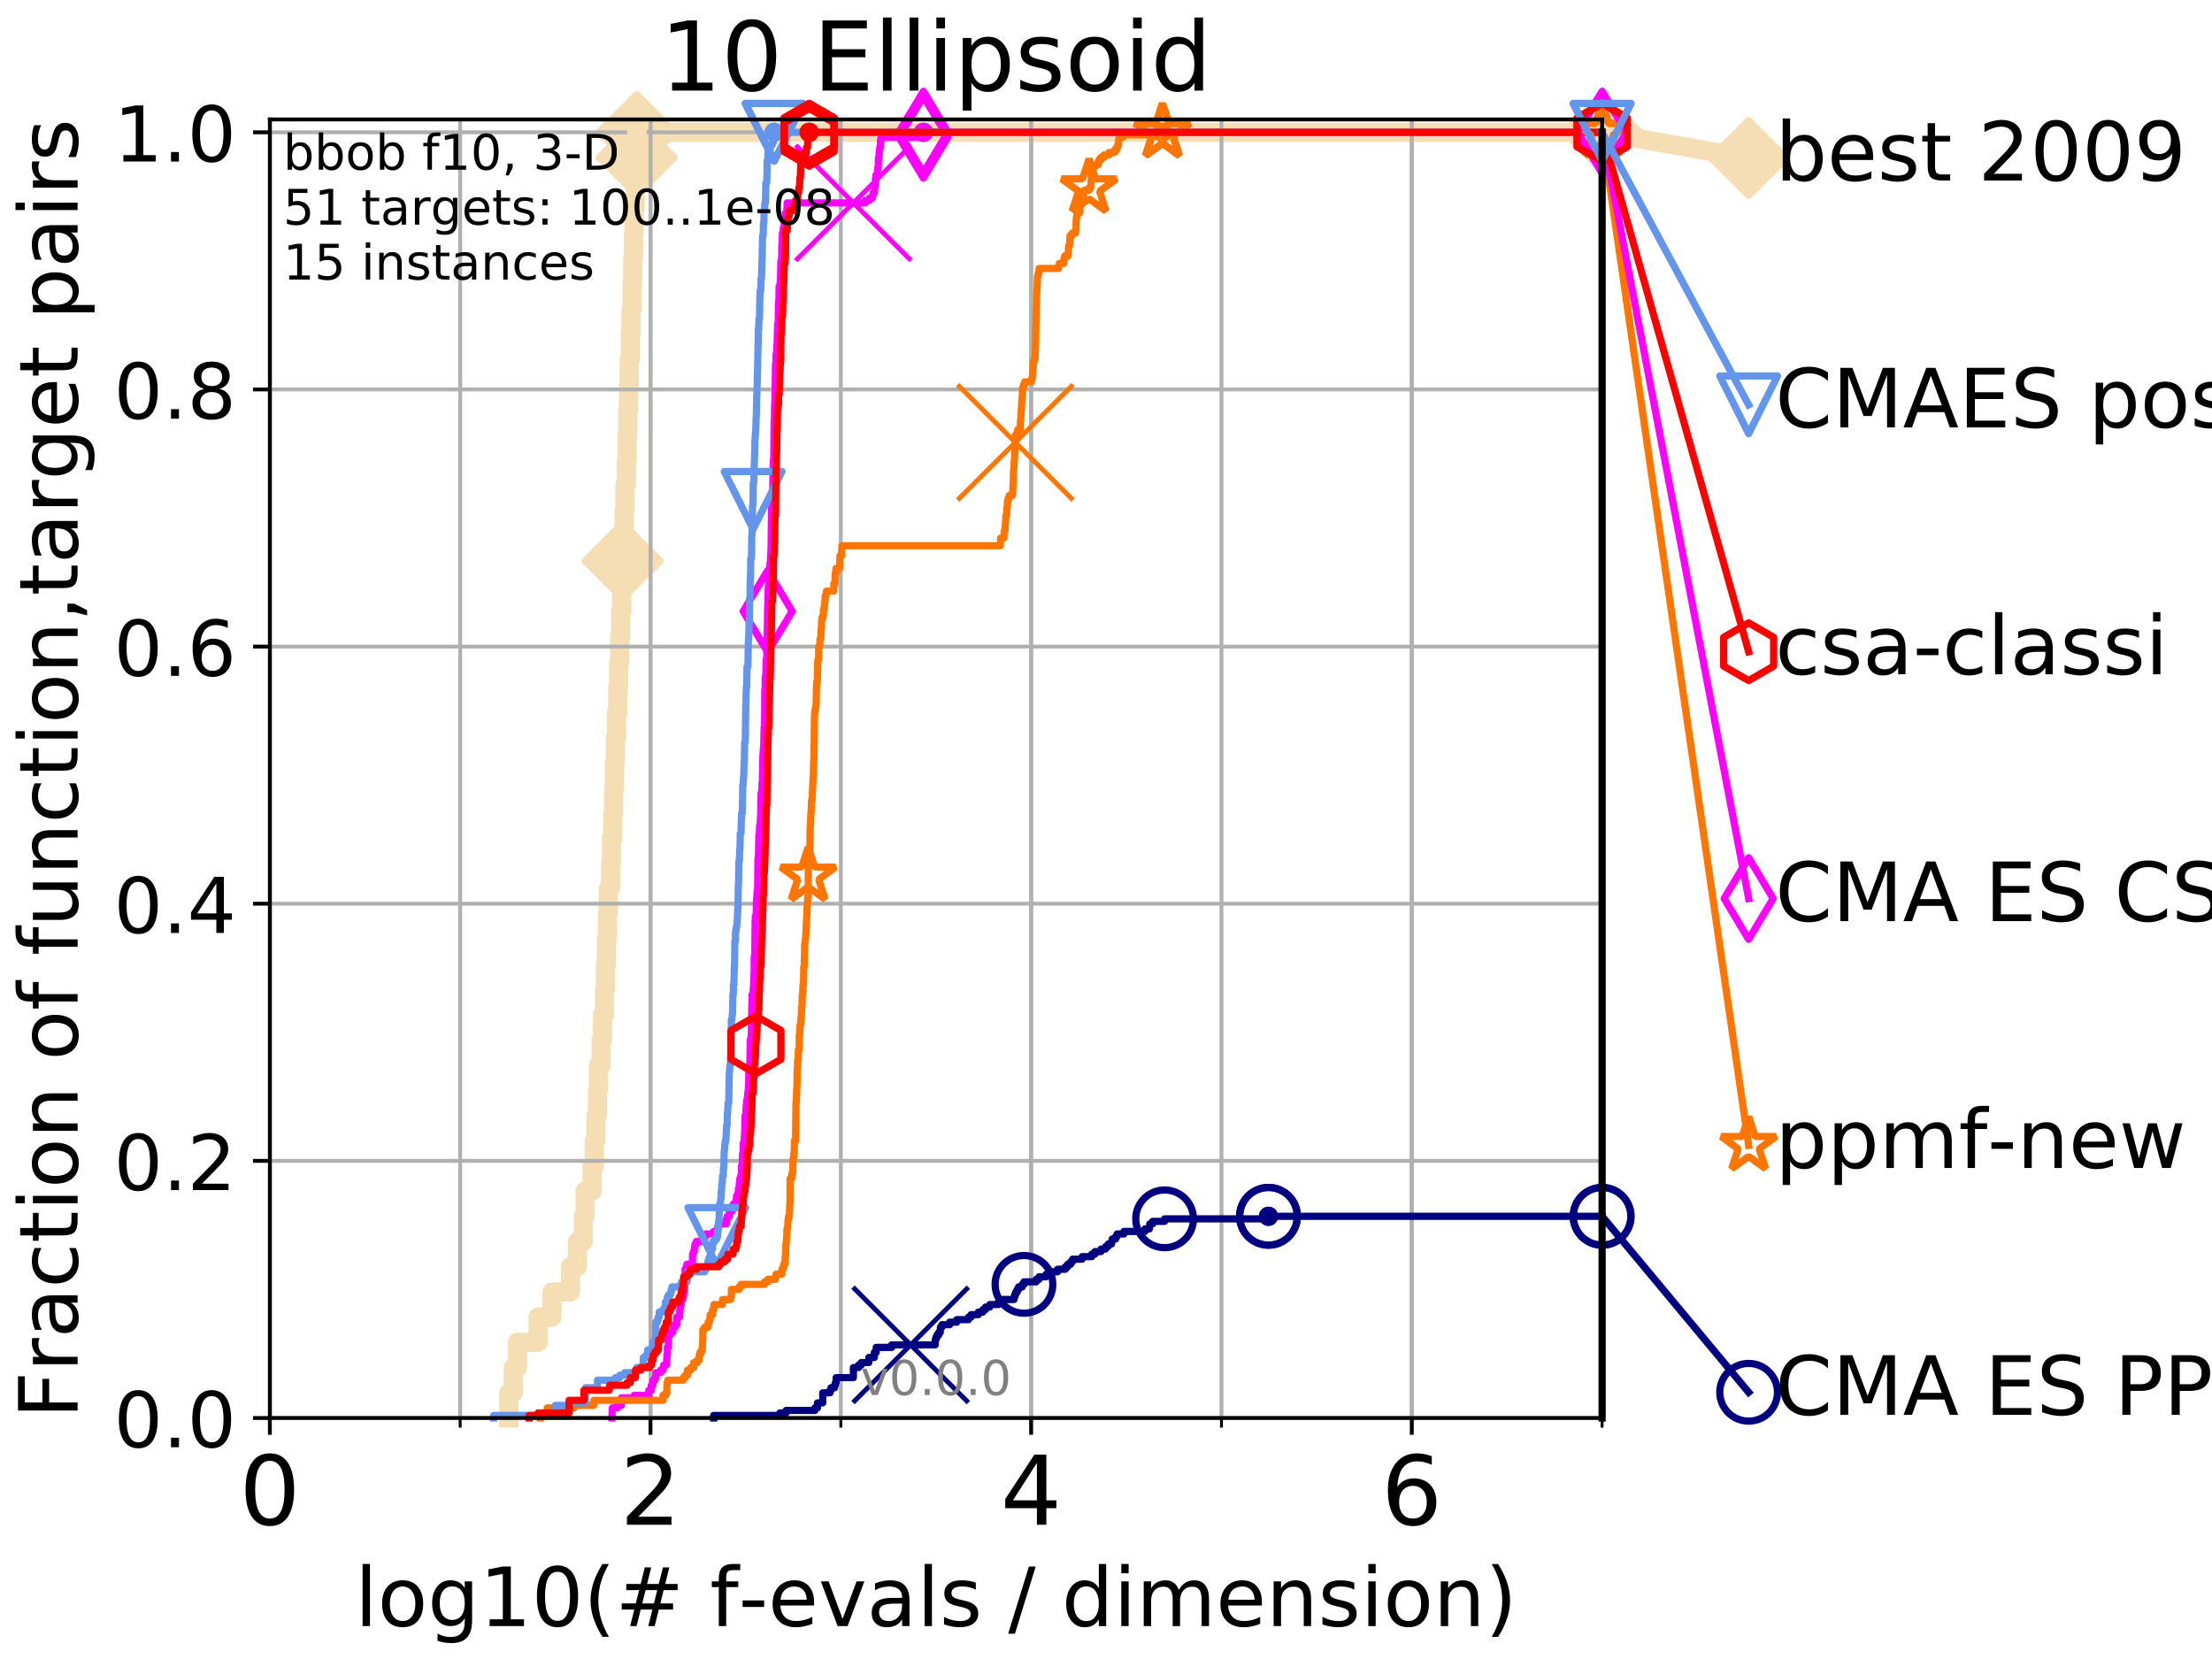 <?xml version="1.0" encoding="utf-8" standalone="no"?>
<!DOCTYPE svg PUBLIC "-//W3C//DTD SVG 1.1//EN"
  "http://www.w3.org/Graphics/SVG/1.1/DTD/svg11.dtd">
<!-- Created with matplotlib (http://matplotlib.org/) -->
<svg height="345pt" version="1.1" viewBox="0 0 460 345" width="460pt" xmlns="http://www.w3.org/2000/svg" xmlns:xlink="http://www.w3.org/1999/xlink">
 <defs>
  <style type="text/css">
*{stroke-linecap:butt;stroke-linejoin:round;}
  </style>
 </defs>
 <g id="figure_1">
  <g id="patch_1">
   <path d="M 0 345.6 
L 460.8 345.6 
L 460.8 0 
L 0 0 
z
" style="fill:#ffffff;"/>
  </g>
  <g id="axes_1">
   <g id="patch_2">
    <path d="M 56.12 294.88 
L 333.168 294.88 
L 333.168 24.84 
L 56.12 24.84 
z
" style="fill:#ffffff;"/>
   </g>
   <g id="line2d_1">
    <path d="M 105.802 294.88 
L 105.802 289.638 
L 106.731 289.638 
L 106.731 284.395 
L 107.613 284.395 
L 107.613 279.153 
L 111.9 279.153 
L 111.9 273.91 
L 114.772 273.91 
L 114.772 268.668 
L 118.645 268.668 
L 118.645 263.425 
L 120.09 263.425 
L 120.09 258.183 
L 121.295 258.183 
L 121.295 252.94 
L 121.678 252.94 
L 121.678 247.698 
L 123.132 247.698 
L 123.132 242.455 
L 123.59 242.455 
L 123.59 237.213 
L 123.926 237.213 
L 123.926 231.97 
L 124.255 231.97 
L 124.255 226.728 
L 124.472 226.728 
L 124.472 221.485 
L 125.001 221.485 
L 125.001 216.243 
L 125.31 216.243 
L 125.31 211 
L 125.715 211 
L 125.715 205.758 
L 125.913 205.758 
L 125.913 200.515 
L 126.11 200.515 
L 126.11 195.273 
L 126.304 195.273 
L 126.304 190.03 
L 126.496 190.03 
L 126.496 184.788 
L 126.967 184.788 
L 126.967 179.546 
L 127.152 179.546 
L 127.152 174.303 
L 127.426 174.303 
L 127.426 169.061 
L 127.606 169.061 
L 127.606 163.818 
L 127.784 163.818 
L 127.784 158.576 
L 127.96 158.576 
L 127.96 153.333 
L 128.221 153.333 
L 128.221 148.091 
L 128.478 148.091 
L 128.478 142.848 
L 128.648 142.848 
L 128.648 137.606 
L 128.898 137.606 
L 128.898 132.363 
L 129.064 132.363 
L 129.064 127.121 
L 129.309 127.121 
L 129.309 121.878 
L 129.47 121.878 
L 129.47 116.636 
L 129.63 116.636 
L 129.63 111.393 
L 129.788 111.393 
L 129.788 106.151 
L 129.945 106.151 
L 129.945 100.908 
L 130.255 100.908 
L 130.255 95.666 
L 130.408 95.666 
L 130.408 90.423 
L 130.559 90.423 
L 130.559 85.181 
L 130.709 85.181 
L 130.709 79.938 
L 130.858 79.938 
L 130.858 74.696 
L 131.079 74.696 
L 131.079 69.453 
L 131.225 69.453 
L 131.225 64.211 
L 131.441 64.211 
L 131.441 58.969 
L 131.584 58.969 
L 131.584 53.726 
L 131.725 53.726 
L 131.725 48.484 
L 131.865 48.484 
L 131.865 43.241 
L 132.074 43.241 
L 132.074 37.999 
L 132.28 37.999 
L 132.28 32.756 
L 132.416 32.756 
L 132.416 27.514 
L 333.168 27.514 
" style="fill:none;stroke:#f5deb3;stroke-linecap:square;stroke-width:4;"/>
   </g>
   <g id="line2d_2">
    <defs>
     <path d="M -0 7.778 
L 7.778 0 
L 0 -7.778 
L -7.778 -0 
z
" id="m90b9084d15" style="stroke:#f5deb3;stroke-linejoin:miter;stroke-width:1.5;"/>
    </defs>
    <g>
     <use style="fill:#f5deb3;stroke:#f5deb3;stroke-linejoin:miter;stroke-width:1.5;" x="129.47" xlink:href="#m90b9084d15" y="116.636"/>
     <use style="fill:#f5deb3;stroke:#f5deb3;stroke-linejoin:miter;stroke-width:1.5;" x="132.416" xlink:href="#m90b9084d15" y="32.756"/>
     <use style="fill:#f5deb3;stroke:#f5deb3;stroke-linejoin:miter;stroke-width:1.5;" x="132.416" xlink:href="#m90b9084d15" y="27.514"/>
     <use style="fill:#f5deb3;stroke:#f5deb3;stroke-linejoin:miter;stroke-width:1.5;" x="132.416" xlink:href="#m90b9084d15" y="27.514"/>
     <use style="fill:#f5deb3;stroke:#f5deb3;stroke-linejoin:miter;stroke-width:1.5;" x="333.168" xlink:href="#m90b9084d15" y="27.514"/>
    </g>
   </g>
   <g id="line2d_3">
    <path style="fill:none;stroke:#f5deb3;stroke-linecap:square;stroke-width:4;"/>
    <g/>
   </g>
   <g id="line2d_4">
    <path d="M 333.168 27.514 
L 363.643 32.861 
" style="fill:none;stroke:#f5deb3;stroke-linecap:square;stroke-width:4;"/>
    <g>
     <use style="fill:#f5deb3;stroke:#f5deb3;stroke-linejoin:miter;stroke-width:1.5;" x="333.168" xlink:href="#m90b9084d15" y="27.514"/>
     <use style="fill:#f5deb3;stroke:#f5deb3;stroke-linejoin:miter;stroke-width:1.5;" x="363.643" xlink:href="#m90b9084d15" y="32.861"/>
    </g>
   </g>
   <g id="matplotlib.axis_1">
    <g id="xtick_1">
     <g id="line2d_5">
      <path clip-path="url(#p006d1eb960)" d="M 56.12 294.88 
L 56.12 24.84 
" style="fill:none;stroke:#b0b0b0;stroke-linecap:square;stroke-width:0.8;"/>
     </g>
     <g id="line2d_6">
      <defs>
       <path d="M 0 0 
L 0 3.5 
" id="ma9cd392160" style="stroke:#000000;stroke-width:0.8;"/>
      </defs>
      <g>
       <use style="stroke:#000000;stroke-width:0.8;" x="56.12" xlink:href="#ma9cd392160" y="294.88"/>
      </g>
     </g>
     <g id="text_1">
      <!-- 0 -->
      <defs>
       <path d="M 31.781 66.406 
Q 24.172 66.406 20.328 58.906 
Q 16.5 51.422 16.5 36.375 
Q 16.5 21.391 20.328 13.891 
Q 24.172 6.391 31.781 6.391 
Q 39.453 6.391 43.281 13.891 
Q 47.125 21.391 47.125 36.375 
Q 47.125 51.422 43.281 58.906 
Q 39.453 66.406 31.781 66.406 
z
M 31.781 74.219 
Q 44.047 74.219 50.516 64.516 
Q 56.984 54.828 56.984 36.375 
Q 56.984 17.969 50.516 8.266 
Q 44.047 -1.422 31.781 -1.422 
Q 19.531 -1.422 13.062 8.266 
Q 6.594 17.969 6.594 36.375 
Q 6.594 54.828 13.062 64.516 
Q 19.531 74.219 31.781 74.219 
z
" id="DejaVuSans-30"/>
      </defs>
      <g transform="translate(49.758 317.077)scale(0.2 -0.2)">
       <use xlink:href="#DejaVuSans-30"/>
      </g>
     </g>
    </g>
    <g id="xtick_2">
     <g id="line2d_7">
      <path clip-path="url(#p006d1eb960)" d="M 135.277 294.88 
L 135.277 24.84 
" style="fill:none;stroke:#b0b0b0;stroke-linecap:square;stroke-width:0.8;"/>
     </g>
     <g id="line2d_8">
      <g>
       <use style="stroke:#000000;stroke-width:0.8;" x="135.277" xlink:href="#ma9cd392160" y="294.88"/>
      </g>
     </g>
     <g id="text_2">
      <!-- 2 -->
      <defs>
       <path d="M 19.188 8.297 
L 53.609 8.297 
L 53.609 0 
L 7.328 0 
L 7.328 8.297 
Q 12.938 14.109 22.625 23.891 
Q 32.328 33.688 34.812 36.531 
Q 39.547 41.844 41.422 45.531 
Q 43.312 49.219 43.312 52.781 
Q 43.312 58.594 39.234 62.25 
Q 35.156 65.922 28.609 65.922 
Q 23.969 65.922 18.812 64.312 
Q 13.672 62.703 7.812 59.422 
L 7.812 69.391 
Q 13.766 71.781 18.938 73 
Q 24.125 74.219 28.422 74.219 
Q 39.75 74.219 46.484 68.547 
Q 53.219 62.891 53.219 53.422 
Q 53.219 48.922 51.531 44.891 
Q 49.859 40.875 45.406 35.406 
Q 44.188 33.984 37.641 27.219 
Q 31.109 20.453 19.188 8.297 
z
" id="DejaVuSans-32"/>
      </defs>
      <g transform="translate(128.914 317.077)scale(0.2 -0.2)">
       <use xlink:href="#DejaVuSans-32"/>
      </g>
     </g>
    </g>
    <g id="xtick_3">
     <g id="line2d_9">
      <path clip-path="url(#p006d1eb960)" d="M 214.433 294.88 
L 214.433 24.84 
" style="fill:none;stroke:#b0b0b0;stroke-linecap:square;stroke-width:0.8;"/>
     </g>
     <g id="line2d_10">
      <g>
       <use style="stroke:#000000;stroke-width:0.8;" x="214.433" xlink:href="#ma9cd392160" y="294.88"/>
      </g>
     </g>
     <g id="text_3">
      <!-- 4 -->
      <defs>
       <path d="M 37.797 64.312 
L 12.891 25.391 
L 37.797 25.391 
z
M 35.203 72.906 
L 47.609 72.906 
L 47.609 25.391 
L 58.016 25.391 
L 58.016 17.188 
L 47.609 17.188 
L 47.609 0 
L 37.797 0 
L 37.797 17.188 
L 4.891 17.188 
L 4.891 26.703 
z
" id="DejaVuSans-34"/>
      </defs>
      <g transform="translate(208.071 317.077)scale(0.2 -0.2)">
       <use xlink:href="#DejaVuSans-34"/>
      </g>
     </g>
    </g>
    <g id="xtick_4">
     <g id="line2d_11">
      <path clip-path="url(#p006d1eb960)" d="M 293.59 294.88 
L 293.59 24.84 
" style="fill:none;stroke:#b0b0b0;stroke-linecap:square;stroke-width:0.8;"/>
     </g>
     <g id="line2d_12">
      <g>
       <use style="stroke:#000000;stroke-width:0.8;" x="293.59" xlink:href="#ma9cd392160" y="294.88"/>
      </g>
     </g>
     <g id="text_4">
      <!-- 6 -->
      <defs>
       <path d="M 33.016 40.375 
Q 26.375 40.375 22.484 35.828 
Q 18.609 31.297 18.609 23.391 
Q 18.609 15.531 22.484 10.953 
Q 26.375 6.391 33.016 6.391 
Q 39.656 6.391 43.531 10.953 
Q 47.406 15.531 47.406 23.391 
Q 47.406 31.297 43.531 35.828 
Q 39.656 40.375 33.016 40.375 
z
M 52.594 71.297 
L 52.594 62.312 
Q 48.875 64.062 45.094 64.984 
Q 41.312 65.922 37.594 65.922 
Q 27.828 65.922 22.672 59.328 
Q 17.531 52.734 16.797 39.406 
Q 19.672 43.656 24.016 45.922 
Q 28.375 48.188 33.594 48.188 
Q 44.578 48.188 50.953 41.516 
Q 57.328 34.859 57.328 23.391 
Q 57.328 12.156 50.688 5.359 
Q 44.047 -1.422 33.016 -1.422 
Q 20.359 -1.422 13.672 8.266 
Q 6.984 17.969 6.984 36.375 
Q 6.984 53.656 15.188 63.938 
Q 23.391 74.219 37.203 74.219 
Q 40.922 74.219 44.703 73.484 
Q 48.484 72.75 52.594 71.297 
z
" id="DejaVuSans-36"/>
      </defs>
      <g transform="translate(287.227 317.077)scale(0.2 -0.2)">
       <use xlink:href="#DejaVuSans-36"/>
      </g>
     </g>
    </g>
    <g id="xtick_5">
     <g id="line2d_13">
      <path clip-path="url(#p006d1eb960)" d="M 56.12 294.88 
L 56.12 24.84 
" style="fill:none;stroke:#b0b0b0;stroke-linecap:square;stroke-width:0.8;"/>
     </g>
     <g id="line2d_14">
      <defs>
       <path d="M 0 0 
L 0 2 
" id="mb52b485af2" style="stroke:#000000;stroke-width:0.6;"/>
      </defs>
      <g>
       <use style="stroke:#000000;stroke-width:0.6;" x="56.12" xlink:href="#mb52b485af2" y="294.88"/>
      </g>
     </g>
    </g>
    <g id="xtick_6">
     <g id="line2d_15">
      <path clip-path="url(#p006d1eb960)" d="M 95.698 294.88 
L 95.698 24.84 
" style="fill:none;stroke:#b0b0b0;stroke-linecap:square;stroke-width:0.8;"/>
     </g>
     <g id="line2d_16">
      <g>
       <use style="stroke:#000000;stroke-width:0.6;" x="95.698" xlink:href="#mb52b485af2" y="294.88"/>
      </g>
     </g>
    </g>
    <g id="xtick_7">
     <g id="line2d_17">
      <path clip-path="url(#p006d1eb960)" d="M 135.277 294.88 
L 135.277 24.84 
" style="fill:none;stroke:#b0b0b0;stroke-linecap:square;stroke-width:0.8;"/>
     </g>
     <g id="line2d_18">
      <g>
       <use style="stroke:#000000;stroke-width:0.6;" x="135.277" xlink:href="#mb52b485af2" y="294.88"/>
      </g>
     </g>
    </g>
    <g id="xtick_8">
     <g id="line2d_19">
      <path clip-path="url(#p006d1eb960)" d="M 174.855 294.88 
L 174.855 24.84 
" style="fill:none;stroke:#b0b0b0;stroke-linecap:square;stroke-width:0.8;"/>
     </g>
     <g id="line2d_20">
      <g>
       <use style="stroke:#000000;stroke-width:0.6;" x="174.855" xlink:href="#mb52b485af2" y="294.88"/>
      </g>
     </g>
    </g>
    <g id="xtick_9">
     <g id="line2d_21">
      <path clip-path="url(#p006d1eb960)" d="M 214.433 294.88 
L 214.433 24.84 
" style="fill:none;stroke:#b0b0b0;stroke-linecap:square;stroke-width:0.8;"/>
     </g>
     <g id="line2d_22">
      <g>
       <use style="stroke:#000000;stroke-width:0.6;" x="214.433" xlink:href="#mb52b485af2" y="294.88"/>
      </g>
     </g>
    </g>
    <g id="xtick_10">
     <g id="line2d_23">
      <path clip-path="url(#p006d1eb960)" d="M 254.011 294.88 
L 254.011 24.84 
" style="fill:none;stroke:#b0b0b0;stroke-linecap:square;stroke-width:0.8;"/>
     </g>
     <g id="line2d_24">
      <g>
       <use style="stroke:#000000;stroke-width:0.6;" x="254.011" xlink:href="#mb52b485af2" y="294.88"/>
      </g>
     </g>
    </g>
    <g id="xtick_11">
     <g id="line2d_25">
      <path clip-path="url(#p006d1eb960)" d="M 293.59 294.88 
L 293.59 24.84 
" style="fill:none;stroke:#b0b0b0;stroke-linecap:square;stroke-width:0.8;"/>
     </g>
     <g id="line2d_26">
      <g>
       <use style="stroke:#000000;stroke-width:0.6;" x="293.59" xlink:href="#mb52b485af2" y="294.88"/>
      </g>
     </g>
    </g>
    <g id="xtick_12">
     <g id="line2d_27">
      <path clip-path="url(#p006d1eb960)" d="M 333.168 294.88 
L 333.168 24.84 
" style="fill:none;stroke:#b0b0b0;stroke-linecap:square;stroke-width:0.8;"/>
     </g>
     <g id="line2d_28">
      <g>
       <use style="stroke:#000000;stroke-width:0.6;" x="333.168" xlink:href="#mb52b485af2" y="294.88"/>
      </g>
     </g>
    </g>
    <g id="text_5">
     <!-- log10(# f-evals / dimension) -->
     <defs>
      <path d="M 9.422 75.984 
L 18.406 75.984 
L 18.406 0 
L 9.422 0 
z
" id="DejaVuSans-6c"/>
      <path d="M 30.609 48.391 
Q 23.391 48.391 19.188 42.75 
Q 14.984 37.109 14.984 27.297 
Q 14.984 17.484 19.156 11.844 
Q 23.344 6.203 30.609 6.203 
Q 37.797 6.203 41.984 11.859 
Q 46.188 17.531 46.188 27.297 
Q 46.188 37.016 41.984 42.703 
Q 37.797 48.391 30.609 48.391 
z
M 30.609 56 
Q 42.328 56 49.016 48.375 
Q 55.719 40.766 55.719 27.297 
Q 55.719 13.875 49.016 6.219 
Q 42.328 -1.422 30.609 -1.422 
Q 18.844 -1.422 12.172 6.219 
Q 5.516 13.875 5.516 27.297 
Q 5.516 40.766 12.172 48.375 
Q 18.844 56 30.609 56 
z
" id="DejaVuSans-6f"/>
      <path d="M 45.406 27.984 
Q 45.406 37.75 41.375 43.109 
Q 37.359 48.484 30.078 48.484 
Q 22.859 48.484 18.828 43.109 
Q 14.797 37.75 14.797 27.984 
Q 14.797 18.266 18.828 12.891 
Q 22.859 7.516 30.078 7.516 
Q 37.359 7.516 41.375 12.891 
Q 45.406 18.266 45.406 27.984 
z
M 54.391 6.781 
Q 54.391 -7.172 48.188 -13.984 
Q 42 -20.797 29.203 -20.797 
Q 24.469 -20.797 20.266 -20.094 
Q 16.062 -19.391 12.109 -17.922 
L 12.109 -9.188 
Q 16.062 -11.328 19.922 -12.344 
Q 23.781 -13.375 27.781 -13.375 
Q 36.625 -13.375 41.016 -8.766 
Q 45.406 -4.156 45.406 5.172 
L 45.406 9.625 
Q 42.625 4.781 38.281 2.391 
Q 33.938 0 27.875 0 
Q 17.828 0 11.672 7.656 
Q 5.516 15.328 5.516 27.984 
Q 5.516 40.672 11.672 48.328 
Q 17.828 56 27.875 56 
Q 33.938 56 38.281 53.609 
Q 42.625 51.219 45.406 46.391 
L 45.406 54.688 
L 54.391 54.688 
z
" id="DejaVuSans-67"/>
      <path d="M 12.406 8.297 
L 28.516 8.297 
L 28.516 63.922 
L 10.984 60.406 
L 10.984 69.391 
L 28.422 72.906 
L 38.281 72.906 
L 38.281 8.297 
L 54.391 8.297 
L 54.391 0 
L 12.406 0 
z
" id="DejaVuSans-31"/>
      <path d="M 31 75.875 
Q 24.469 64.656 21.281 53.656 
Q 18.109 42.672 18.109 31.391 
Q 18.109 20.125 21.312 9.062 
Q 24.516 -2 31 -13.188 
L 23.188 -13.188 
Q 15.875 -1.703 12.234 9.375 
Q 8.594 20.453 8.594 31.391 
Q 8.594 42.281 12.203 53.312 
Q 15.828 64.359 23.188 75.875 
z
" id="DejaVuSans-28"/>
      <path d="M 51.125 44 
L 36.922 44 
L 32.812 27.688 
L 47.125 27.688 
z
M 43.797 71.781 
L 38.719 51.516 
L 52.984 51.516 
L 58.109 71.781 
L 65.922 71.781 
L 60.891 51.516 
L 76.125 51.516 
L 76.125 44 
L 58.984 44 
L 54.984 27.688 
L 70.516 27.688 
L 70.516 20.219 
L 53.078 20.219 
L 48 0 
L 40.188 0 
L 45.219 20.219 
L 30.906 20.219 
L 25.875 0 
L 18.016 0 
L 23.094 20.219 
L 7.719 20.219 
L 7.719 27.688 
L 24.906 27.688 
L 29 44 
L 13.281 44 
L 13.281 51.516 
L 30.906 51.516 
L 35.891 71.781 
z
" id="DejaVuSans-23"/>
      <path id="DejaVuSans-20"/>
      <path d="M 37.109 75.984 
L 37.109 68.5 
L 28.516 68.5 
Q 23.688 68.5 21.797 66.547 
Q 19.922 64.594 19.922 59.516 
L 19.922 54.688 
L 34.719 54.688 
L 34.719 47.703 
L 19.922 47.703 
L 19.922 0 
L 10.891 0 
L 10.891 47.703 
L 2.297 47.703 
L 2.297 54.688 
L 10.891 54.688 
L 10.891 58.5 
Q 10.891 67.625 15.141 71.797 
Q 19.391 75.984 28.609 75.984 
z
" id="DejaVuSans-66"/>
      <path d="M 4.891 31.391 
L 31.203 31.391 
L 31.203 23.391 
L 4.891 23.391 
z
" id="DejaVuSans-2d"/>
      <path d="M 56.203 29.594 
L 56.203 25.203 
L 14.891 25.203 
Q 15.484 15.922 20.484 11.062 
Q 25.484 6.203 34.422 6.203 
Q 39.594 6.203 44.453 7.469 
Q 49.312 8.734 54.109 11.281 
L 54.109 2.781 
Q 49.266 0.734 44.188 -0.344 
Q 39.109 -1.422 33.891 -1.422 
Q 20.797 -1.422 13.156 6.188 
Q 5.516 13.812 5.516 26.812 
Q 5.516 40.234 12.766 48.109 
Q 20.016 56 32.328 56 
Q 43.359 56 49.781 48.891 
Q 56.203 41.797 56.203 29.594 
z
M 47.219 32.234 
Q 47.125 39.594 43.094 43.984 
Q 39.062 48.391 32.422 48.391 
Q 24.906 48.391 20.391 44.141 
Q 15.875 39.891 15.188 32.172 
z
" id="DejaVuSans-65"/>
      <path d="M 2.984 54.688 
L 12.5 54.688 
L 29.594 8.797 
L 46.688 54.688 
L 56.203 54.688 
L 35.688 0 
L 23.484 0 
z
" id="DejaVuSans-76"/>
      <path d="M 34.281 27.484 
Q 23.391 27.484 19.188 25 
Q 14.984 22.516 14.984 16.5 
Q 14.984 11.719 18.141 8.906 
Q 21.297 6.109 26.703 6.109 
Q 34.188 6.109 38.703 11.406 
Q 43.219 16.703 43.219 25.484 
L 43.219 27.484 
z
M 52.203 31.203 
L 52.203 0 
L 43.219 0 
L 43.219 8.297 
Q 40.141 3.328 35.547 0.953 
Q 30.953 -1.422 24.312 -1.422 
Q 15.922 -1.422 10.953 3.297 
Q 6 8.016 6 15.922 
Q 6 25.141 12.172 29.828 
Q 18.359 34.516 30.609 34.516 
L 43.219 34.516 
L 43.219 35.406 
Q 43.219 41.609 39.141 45 
Q 35.062 48.391 27.688 48.391 
Q 23 48.391 18.547 47.266 
Q 14.109 46.141 10.016 43.891 
L 10.016 52.203 
Q 14.938 54.109 19.578 55.047 
Q 24.219 56 28.609 56 
Q 40.484 56 46.344 49.844 
Q 52.203 43.703 52.203 31.203 
z
" id="DejaVuSans-61"/>
      <path d="M 44.281 53.078 
L 44.281 44.578 
Q 40.484 46.531 36.375 47.5 
Q 32.281 48.484 27.875 48.484 
Q 21.188 48.484 17.844 46.438 
Q 14.5 44.391 14.5 40.281 
Q 14.5 37.156 16.891 35.375 
Q 19.281 33.594 26.516 31.984 
L 29.594 31.297 
Q 39.156 29.25 43.188 25.516 
Q 47.219 21.781 47.219 15.094 
Q 47.219 7.469 41.188 3.016 
Q 35.156 -1.422 24.609 -1.422 
Q 20.219 -1.422 15.453 -0.562 
Q 10.688 0.297 5.422 2 
L 5.422 11.281 
Q 10.406 8.688 15.234 7.391 
Q 20.062 6.109 24.812 6.109 
Q 31.156 6.109 34.562 8.281 
Q 37.984 10.453 37.984 14.406 
Q 37.984 18.062 35.516 20.016 
Q 33.062 21.969 24.703 23.781 
L 21.578 24.516 
Q 13.234 26.266 9.516 29.906 
Q 5.812 33.547 5.812 39.891 
Q 5.812 47.609 11.281 51.797 
Q 16.75 56 26.812 56 
Q 31.781 56 36.172 55.266 
Q 40.578 54.547 44.281 53.078 
z
" id="DejaVuSans-73"/>
      <path d="M 25.391 72.906 
L 33.688 72.906 
L 8.297 -9.281 
L 0 -9.281 
z
" id="DejaVuSans-2f"/>
      <path d="M 45.406 46.391 
L 45.406 75.984 
L 54.391 75.984 
L 54.391 0 
L 45.406 0 
L 45.406 8.203 
Q 42.578 3.328 38.25 0.953 
Q 33.938 -1.422 27.875 -1.422 
Q 17.969 -1.422 11.734 6.484 
Q 5.516 14.406 5.516 27.297 
Q 5.516 40.188 11.734 48.094 
Q 17.969 56 27.875 56 
Q 33.938 56 38.25 53.625 
Q 42.578 51.266 45.406 46.391 
z
M 14.797 27.297 
Q 14.797 17.391 18.875 11.75 
Q 22.953 6.109 30.078 6.109 
Q 37.203 6.109 41.297 11.75 
Q 45.406 17.391 45.406 27.297 
Q 45.406 37.203 41.297 42.844 
Q 37.203 48.484 30.078 48.484 
Q 22.953 48.484 18.875 42.844 
Q 14.797 37.203 14.797 27.297 
z
" id="DejaVuSans-64"/>
      <path d="M 9.422 54.688 
L 18.406 54.688 
L 18.406 0 
L 9.422 0 
z
M 9.422 75.984 
L 18.406 75.984 
L 18.406 64.594 
L 9.422 64.594 
z
" id="DejaVuSans-69"/>
      <path d="M 52 44.188 
Q 55.375 50.25 60.062 53.125 
Q 64.75 56 71.094 56 
Q 79.641 56 84.281 50.016 
Q 88.922 44.047 88.922 33.016 
L 88.922 0 
L 79.891 0 
L 79.891 32.719 
Q 79.891 40.578 77.094 44.375 
Q 74.312 48.188 68.609 48.188 
Q 61.625 48.188 57.562 43.547 
Q 53.516 38.922 53.516 30.906 
L 53.516 0 
L 44.484 0 
L 44.484 32.719 
Q 44.484 40.625 41.703 44.406 
Q 38.922 48.188 33.109 48.188 
Q 26.219 48.188 22.156 43.531 
Q 18.109 38.875 18.109 30.906 
L 18.109 0 
L 9.078 0 
L 9.078 54.688 
L 18.109 54.688 
L 18.109 46.188 
Q 21.188 51.219 25.484 53.609 
Q 29.781 56 35.688 56 
Q 41.656 56 45.828 52.969 
Q 50 49.953 52 44.188 
z
" id="DejaVuSans-6d"/>
      <path d="M 54.891 33.016 
L 54.891 0 
L 45.906 0 
L 45.906 32.719 
Q 45.906 40.484 42.875 44.328 
Q 39.844 48.188 33.797 48.188 
Q 26.516 48.188 22.312 43.547 
Q 18.109 38.922 18.109 30.906 
L 18.109 0 
L 9.078 0 
L 9.078 54.688 
L 18.109 54.688 
L 18.109 46.188 
Q 21.344 51.125 25.703 53.562 
Q 30.078 56 35.797 56 
Q 45.219 56 50.047 50.172 
Q 54.891 44.344 54.891 33.016 
z
" id="DejaVuSans-6e"/>
      <path d="M 8.016 75.875 
L 15.828 75.875 
Q 23.141 64.359 26.781 53.312 
Q 30.422 42.281 30.422 31.391 
Q 30.422 20.453 26.781 9.375 
Q 23.141 -1.703 15.828 -13.188 
L 8.016 -13.188 
Q 14.5 -2 17.703 9.062 
Q 20.906 20.125 20.906 31.391 
Q 20.906 42.672 17.703 53.656 
Q 14.5 64.656 8.016 75.875 
z
" id="DejaVuSans-29"/>
     </defs>
     <g transform="translate(73.803 338.154)scale(0.17 -0.17)">
      <use xlink:href="#DejaVuSans-6c"/>
      <use x="27.783" xlink:href="#DejaVuSans-6f"/>
      <use x="88.965" xlink:href="#DejaVuSans-67"/>
      <use x="152.441" xlink:href="#DejaVuSans-31"/>
      <use x="216.064" xlink:href="#DejaVuSans-30"/>
      <use x="279.688" xlink:href="#DejaVuSans-28"/>
      <use x="318.701" xlink:href="#DejaVuSans-23"/>
      <use x="402.49" xlink:href="#DejaVuSans-20"/>
      <use x="434.277" xlink:href="#DejaVuSans-66"/>
      <use x="469.404" xlink:href="#DejaVuSans-2d"/>
      <use x="505.488" xlink:href="#DejaVuSans-65"/>
      <use x="567.012" xlink:href="#DejaVuSans-76"/>
      <use x="626.191" xlink:href="#DejaVuSans-61"/>
      <use x="687.471" xlink:href="#DejaVuSans-6c"/>
      <use x="715.254" xlink:href="#DejaVuSans-73"/>
      <use x="767.354" xlink:href="#DejaVuSans-20"/>
      <use x="799.141" xlink:href="#DejaVuSans-2f"/>
      <use x="832.832" xlink:href="#DejaVuSans-20"/>
      <use x="864.619" xlink:href="#DejaVuSans-64"/>
      <use x="928.096" xlink:href="#DejaVuSans-69"/>
      <use x="955.879" xlink:href="#DejaVuSans-6d"/>
      <use x="1053.291" xlink:href="#DejaVuSans-65"/>
      <use x="1114.814" xlink:href="#DejaVuSans-6e"/>
      <use x="1178.193" xlink:href="#DejaVuSans-73"/>
      <use x="1230.293" xlink:href="#DejaVuSans-69"/>
      <use x="1258.076" xlink:href="#DejaVuSans-6f"/>
      <use x="1319.258" xlink:href="#DejaVuSans-6e"/>
      <use x="1382.637" xlink:href="#DejaVuSans-29"/>
     </g>
    </g>
   </g>
   <g id="matplotlib.axis_2">
    <g id="ytick_1">
     <g id="line2d_29">
      <path clip-path="url(#p006d1eb960)" d="M 56.12 294.88 
L 333.168 294.88 
" style="fill:none;stroke:#b0b0b0;stroke-linecap:square;stroke-width:0.8;"/>
     </g>
     <g id="line2d_30">
      <defs>
       <path d="M 0 0 
L -3.5 0 
" id="m44f7a0f999" style="stroke:#000000;stroke-width:0.8;"/>
      </defs>
      <g>
       <use style="stroke:#000000;stroke-width:0.8;" x="56.12" xlink:href="#m44f7a0f999" y="294.88"/>
      </g>
     </g>
     <g id="text_6">
      <!-- 0.0 -->
      <defs>
       <path d="M 10.688 12.406 
L 21 12.406 
L 21 0 
L 10.688 0 
z
" id="DejaVuSans-2e"/>
      </defs>
      <g transform="translate(23.675 300.959)scale(0.16 -0.16)">
       <use xlink:href="#DejaVuSans-30"/>
       <use x="63.623" xlink:href="#DejaVuSans-2e"/>
       <use x="95.41" xlink:href="#DejaVuSans-30"/>
      </g>
     </g>
    </g>
    <g id="ytick_2">
     <g id="line2d_31">
      <path clip-path="url(#p006d1eb960)" d="M 56.12 241.407 
L 333.168 241.407 
" style="fill:none;stroke:#b0b0b0;stroke-linecap:square;stroke-width:0.8;"/>
     </g>
     <g id="line2d_32">
      <g>
       <use style="stroke:#000000;stroke-width:0.8;" x="56.12" xlink:href="#m44f7a0f999" y="241.407"/>
      </g>
     </g>
     <g id="text_7">
      <!-- 0.2 -->
      <g transform="translate(23.675 247.485)scale(0.16 -0.16)">
       <use xlink:href="#DejaVuSans-30"/>
       <use x="63.623" xlink:href="#DejaVuSans-2e"/>
       <use x="95.41" xlink:href="#DejaVuSans-32"/>
      </g>
     </g>
    </g>
    <g id="ytick_3">
     <g id="line2d_33">
      <path clip-path="url(#p006d1eb960)" d="M 56.12 187.933 
L 333.168 187.933 
" style="fill:none;stroke:#b0b0b0;stroke-linecap:square;stroke-width:0.8;"/>
     </g>
     <g id="line2d_34">
      <g>
       <use style="stroke:#000000;stroke-width:0.8;" x="56.12" xlink:href="#m44f7a0f999" y="187.933"/>
      </g>
     </g>
     <g id="text_8">
      <!-- 0.4 -->
      <g transform="translate(23.675 194.012)scale(0.16 -0.16)">
       <use xlink:href="#DejaVuSans-30"/>
       <use x="63.623" xlink:href="#DejaVuSans-2e"/>
       <use x="95.41" xlink:href="#DejaVuSans-34"/>
      </g>
     </g>
    </g>
    <g id="ytick_4">
     <g id="line2d_35">
      <path clip-path="url(#p006d1eb960)" d="M 56.12 134.46 
L 333.168 134.46 
" style="fill:none;stroke:#b0b0b0;stroke-linecap:square;stroke-width:0.8;"/>
     </g>
     <g id="line2d_36">
      <g>
       <use style="stroke:#000000;stroke-width:0.8;" x="56.12" xlink:href="#m44f7a0f999" y="134.46"/>
      </g>
     </g>
     <g id="text_9">
      <!-- 0.6 -->
      <g transform="translate(23.675 140.539)scale(0.16 -0.16)">
       <use xlink:href="#DejaVuSans-30"/>
       <use x="63.623" xlink:href="#DejaVuSans-2e"/>
       <use x="95.41" xlink:href="#DejaVuSans-36"/>
      </g>
     </g>
    </g>
    <g id="ytick_5">
     <g id="line2d_37">
      <path clip-path="url(#p006d1eb960)" d="M 56.12 80.987 
L 333.168 80.987 
" style="fill:none;stroke:#b0b0b0;stroke-linecap:square;stroke-width:0.8;"/>
     </g>
     <g id="line2d_38">
      <g>
       <use style="stroke:#000000;stroke-width:0.8;" x="56.12" xlink:href="#m44f7a0f999" y="80.987"/>
      </g>
     </g>
     <g id="text_10">
      <!-- 0.8 -->
      <defs>
       <path d="M 31.781 34.625 
Q 24.75 34.625 20.719 30.859 
Q 16.703 27.094 16.703 20.516 
Q 16.703 13.922 20.719 10.156 
Q 24.75 6.391 31.781 6.391 
Q 38.812 6.391 42.859 10.172 
Q 46.922 13.969 46.922 20.516 
Q 46.922 27.094 42.891 30.859 
Q 38.875 34.625 31.781 34.625 
z
M 21.922 38.812 
Q 15.578 40.375 12.031 44.719 
Q 8.5 49.078 8.5 55.328 
Q 8.5 64.062 14.719 69.141 
Q 20.953 74.219 31.781 74.219 
Q 42.672 74.219 48.875 69.141 
Q 55.078 64.062 55.078 55.328 
Q 55.078 49.078 51.531 44.719 
Q 48 40.375 41.703 38.812 
Q 48.828 37.156 52.797 32.312 
Q 56.781 27.484 56.781 20.516 
Q 56.781 9.906 50.312 4.234 
Q 43.844 -1.422 31.781 -1.422 
Q 19.734 -1.422 13.25 4.234 
Q 6.781 9.906 6.781 20.516 
Q 6.781 27.484 10.781 32.312 
Q 14.797 37.156 21.922 38.812 
z
M 18.312 54.391 
Q 18.312 48.734 21.844 45.562 
Q 25.391 42.391 31.781 42.391 
Q 38.141 42.391 41.719 45.562 
Q 45.312 48.734 45.312 54.391 
Q 45.312 60.062 41.719 63.234 
Q 38.141 66.406 31.781 66.406 
Q 25.391 66.406 21.844 63.234 
Q 18.312 60.062 18.312 54.391 
z
" id="DejaVuSans-38"/>
      </defs>
      <g transform="translate(23.675 87.066)scale(0.16 -0.16)">
       <use xlink:href="#DejaVuSans-30"/>
       <use x="63.623" xlink:href="#DejaVuSans-2e"/>
       <use x="95.41" xlink:href="#DejaVuSans-38"/>
      </g>
     </g>
    </g>
    <g id="ytick_6">
     <g id="line2d_39">
      <path clip-path="url(#p006d1eb960)" d="M 56.12 27.514 
L 333.168 27.514 
" style="fill:none;stroke:#b0b0b0;stroke-linecap:square;stroke-width:0.8;"/>
     </g>
     <g id="line2d_40">
      <g>
       <use style="stroke:#000000;stroke-width:0.8;" x="56.12" xlink:href="#m44f7a0f999" y="27.514"/>
      </g>
     </g>
     <g id="text_11">
      <!-- 1.0 -->
      <g transform="translate(23.675 33.592)scale(0.16 -0.16)">
       <use xlink:href="#DejaVuSans-31"/>
       <use x="63.623" xlink:href="#DejaVuSans-2e"/>
       <use x="95.41" xlink:href="#DejaVuSans-30"/>
      </g>
     </g>
    </g>
    <g id="text_12">
     <!-- Fraction of function,target pairs -->
     <defs>
      <path d="M 9.812 72.906 
L 51.703 72.906 
L 51.703 64.594 
L 19.672 64.594 
L 19.672 43.109 
L 48.578 43.109 
L 48.578 34.812 
L 19.672 34.812 
L 19.672 0 
L 9.812 0 
z
" id="DejaVuSans-46"/>
      <path d="M 41.109 46.297 
Q 39.594 47.172 37.812 47.578 
Q 36.031 48 33.891 48 
Q 26.266 48 22.188 43.047 
Q 18.109 38.094 18.109 28.812 
L 18.109 0 
L 9.078 0 
L 9.078 54.688 
L 18.109 54.688 
L 18.109 46.188 
Q 20.953 51.172 25.484 53.578 
Q 30.031 56 36.531 56 
Q 37.453 56 38.578 55.875 
Q 39.703 55.766 41.062 55.516 
z
" id="DejaVuSans-72"/>
      <path d="M 48.781 52.594 
L 48.781 44.188 
Q 44.969 46.297 41.141 47.344 
Q 37.312 48.391 33.406 48.391 
Q 24.656 48.391 19.812 42.844 
Q 14.984 37.312 14.984 27.297 
Q 14.984 17.281 19.812 11.734 
Q 24.656 6.203 33.406 6.203 
Q 37.312 6.203 41.141 7.25 
Q 44.969 8.297 48.781 10.406 
L 48.781 2.094 
Q 45.016 0.344 40.984 -0.531 
Q 36.969 -1.422 32.422 -1.422 
Q 20.062 -1.422 12.781 6.344 
Q 5.516 14.109 5.516 27.297 
Q 5.516 40.672 12.859 48.328 
Q 20.219 56 33.016 56 
Q 37.156 56 41.109 55.141 
Q 45.062 54.297 48.781 52.594 
z
" id="DejaVuSans-63"/>
      <path d="M 18.312 70.219 
L 18.312 54.688 
L 36.812 54.688 
L 36.812 47.703 
L 18.312 47.703 
L 18.312 18.016 
Q 18.312 11.328 20.141 9.422 
Q 21.969 7.516 27.594 7.516 
L 36.812 7.516 
L 36.812 0 
L 27.594 0 
Q 17.188 0 13.234 3.875 
Q 9.281 7.766 9.281 18.016 
L 9.281 47.703 
L 2.688 47.703 
L 2.688 54.688 
L 9.281 54.688 
L 9.281 70.219 
z
" id="DejaVuSans-74"/>
      <path d="M 8.5 21.578 
L 8.5 54.688 
L 17.484 54.688 
L 17.484 21.922 
Q 17.484 14.156 20.5 10.266 
Q 23.531 6.391 29.594 6.391 
Q 36.859 6.391 41.078 11.031 
Q 45.312 15.672 45.312 23.688 
L 45.312 54.688 
L 54.297 54.688 
L 54.297 0 
L 45.312 0 
L 45.312 8.406 
Q 42.047 3.422 37.719 1 
Q 33.406 -1.422 27.688 -1.422 
Q 18.266 -1.422 13.375 4.438 
Q 8.5 10.297 8.5 21.578 
z
M 31.109 56 
z
" id="DejaVuSans-75"/>
      <path d="M 11.719 12.406 
L 22.016 12.406 
L 22.016 4 
L 14.016 -11.625 
L 7.719 -11.625 
L 11.719 4 
z
" id="DejaVuSans-2c"/>
      <path d="M 18.109 8.203 
L 18.109 -20.797 
L 9.078 -20.797 
L 9.078 54.688 
L 18.109 54.688 
L 18.109 46.391 
Q 20.953 51.266 25.266 53.625 
Q 29.594 56 35.594 56 
Q 45.562 56 51.781 48.094 
Q 58.016 40.188 58.016 27.297 
Q 58.016 14.406 51.781 6.484 
Q 45.562 -1.422 35.594 -1.422 
Q 29.594 -1.422 25.266 0.953 
Q 20.953 3.328 18.109 8.203 
z
M 48.688 27.297 
Q 48.688 37.203 44.609 42.844 
Q 40.531 48.484 33.406 48.484 
Q 26.266 48.484 22.188 42.844 
Q 18.109 37.203 18.109 27.297 
Q 18.109 17.391 22.188 11.75 
Q 26.266 6.109 33.406 6.109 
Q 40.531 6.109 44.609 11.75 
Q 48.688 17.391 48.688 27.297 
z
" id="DejaVuSans-70"/>
     </defs>
     <g transform="translate(16.14 294.999)rotate(-90)scale(0.17 -0.17)">
      <use xlink:href="#DejaVuSans-46"/>
      <use x="57.41" xlink:href="#DejaVuSans-72"/>
      <use x="98.523" xlink:href="#DejaVuSans-61"/>
      <use x="159.803" xlink:href="#DejaVuSans-63"/>
      <use x="214.783" xlink:href="#DejaVuSans-74"/>
      <use x="253.992" xlink:href="#DejaVuSans-69"/>
      <use x="281.775" xlink:href="#DejaVuSans-6f"/>
      <use x="342.957" xlink:href="#DejaVuSans-6e"/>
      <use x="406.336" xlink:href="#DejaVuSans-20"/>
      <use x="438.123" xlink:href="#DejaVuSans-6f"/>
      <use x="499.305" xlink:href="#DejaVuSans-66"/>
      <use x="534.51" xlink:href="#DejaVuSans-20"/>
      <use x="566.297" xlink:href="#DejaVuSans-66"/>
      <use x="601.502" xlink:href="#DejaVuSans-75"/>
      <use x="664.881" xlink:href="#DejaVuSans-6e"/>
      <use x="728.26" xlink:href="#DejaVuSans-63"/>
      <use x="783.24" xlink:href="#DejaVuSans-74"/>
      <use x="822.449" xlink:href="#DejaVuSans-69"/>
      <use x="850.232" xlink:href="#DejaVuSans-6f"/>
      <use x="911.414" xlink:href="#DejaVuSans-6e"/>
      <use x="974.793" xlink:href="#DejaVuSans-2c"/>
      <use x="1006.58" xlink:href="#DejaVuSans-74"/>
      <use x="1045.789" xlink:href="#DejaVuSans-61"/>
      <use x="1107.068" xlink:href="#DejaVuSans-72"/>
      <use x="1148.166" xlink:href="#DejaVuSans-67"/>
      <use x="1211.643" xlink:href="#DejaVuSans-65"/>
      <use x="1273.166" xlink:href="#DejaVuSans-74"/>
      <use x="1312.375" xlink:href="#DejaVuSans-20"/>
      <use x="1344.162" xlink:href="#DejaVuSans-70"/>
      <use x="1407.639" xlink:href="#DejaVuSans-61"/>
      <use x="1468.918" xlink:href="#DejaVuSans-69"/>
      <use x="1496.701" xlink:href="#DejaVuSans-72"/>
      <use x="1537.814" xlink:href="#DejaVuSans-73"/>
     </g>
    </g>
   </g>
   <g id="line2d_41">
    <defs>
     <path d="M 0 1.5 
C 0.398 1.5 0.779 1.342 1.061 1.061 
C 1.342 0.779 1.5 0.398 1.5 0 
C 1.5 -0.398 1.342 -0.779 1.061 -1.061 
C 0.779 -1.342 0.398 -1.5 0 -1.5 
C -0.398 -1.5 -0.779 -1.342 -1.061 -1.061 
C -1.342 -0.779 -1.5 -0.398 -1.5 0 
C -1.5 0.398 -1.342 0.779 -1.061 1.061 
C -0.779 1.342 -0.398 1.5 0 1.5 
z
" id="mee3d059769" style="stroke:#f5deb3;"/>
    </defs>
    <g>
     <use style="fill:#f5deb3;stroke:#f5deb3;" x="132.416" xlink:href="#mee3d059769" y="27.514"/>
     <use style="fill:#f5deb3;stroke:#f5deb3;" x="132.416" xlink:href="#mee3d059769" y="27.514"/>
    </g>
   </g>
   <g id="line2d_42">
    <defs>
     <path d="M 0 1.5 
C 0.398 1.5 0.779 1.342 1.061 1.061 
C 1.342 0.779 1.5 0.398 1.5 0 
C 1.5 -0.398 1.342 -0.779 1.061 -1.061 
C 0.779 -1.342 0.398 -1.5 0 -1.5 
C -0.398 -1.5 -0.779 -1.342 -1.061 -1.061 
C -1.342 -0.779 -1.5 -0.398 -1.5 0 
C -1.5 0.398 -1.342 0.779 -1.061 1.061 
C -0.779 1.342 -0.398 1.5 0 1.5 
z
" id="m987991f51f" style="stroke:#000080;"/>
    </defs>
    <g>
     <use style="fill:#000080;stroke:#000080;" x="263.789" xlink:href="#m987991f51f" y="252.94"/>
     <use style="fill:#000080;stroke:#000080;" x="263.789" xlink:href="#m987991f51f" y="252.94"/>
    </g>
   </g>
   <g id="line2d_43">
    <path d="M 148.407 294.88 
L 148.407 294.356 
L 162.179 294.356 
L 162.179 293.832 
L 163.482 293.832 
L 163.482 293.307 
L 169.461 293.307 
L 169.461 292.783 
L 170.001 292.783 
L 170.001 291.735 
L 171.098 291.735 
L 171.098 289.638 
L 172.612 289.638 
L 172.612 289.113 
L 172.813 289.113 
L 172.813 288.589 
L 173.564 288.589 
L 173.564 288.065 
L 173.712 288.065 
L 173.712 287.541 
L 173.882 287.541 
L 173.882 286.492 
L 177.465 286.492 
L 177.465 284.395 
L 178.538 284.395 
L 178.538 283.871 
L 179.107 283.871 
L 179.107 283.347 
L 180.687 283.347 
L 180.687 282.298 
L 181.824 282.298 
L 181.824 281.25 
L 182.21 281.25 
L 182.21 280.201 
L 185.426 280.201 
L 185.426 279.677 
L 194.477 279.677 
L 194.477 278.628 
L 194.63 278.628 
L 194.63 278.104 
L 194.878 278.104 
L 194.878 277.58 
L 195.236 277.58 
L 195.236 277.056 
L 195.543 277.056 
L 195.563 276.007 
L 195.87 276.007 
L 195.87 275.483 
L 197.473 275.483 
L 197.473 274.959 
L 198.965 274.959 
L 198.965 274.434 
L 201.411 274.434 
L 201.411 273.91 
L 201.939 273.91 
L 201.939 273.386 
L 203.454 273.386 
L 203.454 272.862 
L 204.384 272.862 
L 204.384 272.337 
L 204.938 272.337 
L 204.938 271.813 
L 205.824 271.813 
L 205.824 271.289 
L 207.628 271.289 
L 207.628 270.765 
L 208.317 270.765 
L 208.317 270.24 
L 210.87 270.24 
L 210.87 269.716 
L 211.03 269.716 
L 211.03 269.192 
L 211.239 269.192 
L 211.239 268.668 
L 211.538 268.668 
L 211.538 268.143 
L 211.817 268.143 
L 211.817 267.619 
L 212.576 267.619 
L 212.576 267.095 
L 212.94 267.095 
L 212.94 266.571 
L 215.483 266.571 
L 215.483 266.046 
L 216.075 266.046 
L 216.075 265.522 
L 217.544 265.522 
L 217.544 264.998 
L 218.579 264.998 
L 218.579 264.474 
L 219.924 264.474 
L 219.924 263.949 
L 221.564 263.949 
L 221.564 263.425 
L 222.035 263.425 
L 222.035 262.901 
L 222.672 262.901 
L 222.672 262.377 
L 223.058 262.377 
L 223.058 261.852 
L 225.04 261.852 
L 225.04 261.328 
L 227.031 261.328 
L 227.031 260.804 
L 227.699 260.804 
L 227.699 260.28 
L 228.959 260.28 
L 228.959 259.755 
L 229.904 259.755 
L 229.904 259.231 
L 230.441 259.231 
L 230.441 258.707 
L 231.138 258.707 
L 231.138 258.183 
L 231.294 258.183 
L 231.294 257.658 
L 232.02 257.658 
L 232.02 257.134 
L 232.307 257.134 
L 232.307 256.61 
L 233.727 256.61 
L 233.727 256.086 
L 238.104 256.086 
L 238.104 255.561 
L 239.025 255.561 
L 239.104 254.513 
L 239.708 254.513 
L 239.708 253.989 
L 242.19 253.989 
L 242.19 253.464 
L 263.789 253.464 
L 263.789 252.94 
L 333.168 252.94 
L 333.168 252.94 
" style="fill:none;stroke:#000080;stroke-linecap:square;stroke-width:1.5;"/>
   </g>
   <g id="line2d_44">
    <defs>
     <path d="M 0 6 
C 1.591 6 3.117 5.368 4.243 4.243 
C 5.368 3.117 6 1.591 6 0 
C 6 -1.591 5.368 -3.117 4.243 -4.243 
C 3.117 -5.368 1.591 -6 0 -6 
C -1.591 -6 -3.117 -5.368 -4.243 -4.243 
C -5.368 -3.117 -6 -1.591 -6 0 
C -6 1.591 -5.368 3.117 -4.243 4.243 
C -3.117 5.368 -1.591 6 0 6 
z
" id="m9caabb3b01" style="stroke:#000080;stroke-width:1.5;"/>
    </defs>
    <g>
     <use style="fill:none;stroke:#000080;stroke-width:1.5;" x="212.94" xlink:href="#m9caabb3b01" y="267.095"/>
     <use style="fill:none;stroke:#000080;stroke-width:1.5;" x="242.19" xlink:href="#m9caabb3b01" y="253.464"/>
     <use style="fill:none;stroke:#000080;stroke-width:1.5;" x="263.789" xlink:href="#m9caabb3b01" y="252.94"/>
     <use style="fill:none;stroke:#000080;stroke-width:1.5;" x="263.789" xlink:href="#m9caabb3b01" y="252.94"/>
     <use style="fill:none;stroke:#000080;stroke-width:1.5;" x="333.168" xlink:href="#m9caabb3b01" y="252.94"/>
    </g>
   </g>
   <g id="line2d_45">
    <path style="fill:none;stroke:#000080;stroke-linecap:square;stroke-width:1.5;"/>
    <g/>
   </g>
   <g id="line2d_46">
    <path clip-path="url(#p006d1eb960)" d="M 189.379 279.677 
" style="fill:none;stroke:#000080;stroke-linecap:square;stroke-width:1.5;"/>
    <defs>
     <path d="M -12 12 
L 12 -12 
M -12 -12 
L 12 12 
" id="mf966d7b7fc" style="stroke:#000080;"/>
    </defs>
    <g clip-path="url(#p006d1eb960)">
     <use style="fill:#000080;stroke:#000080;" x="189.379" xlink:href="#mf966d7b7fc" y="279.677"/>
    </g>
   </g>
   <g id="line2d_47">
    <defs>
     <path d="M 0 1.5 
C 0.398 1.5 0.779 1.342 1.061 1.061 
C 1.342 0.779 1.5 0.398 1.5 0 
C 1.5 -0.398 1.342 -0.779 1.061 -1.061 
C 0.779 -1.342 0.398 -1.5 0 -1.5 
C -0.398 -1.5 -0.779 -1.342 -1.061 -1.061 
C -1.342 -0.779 -1.5 -0.398 -1.5 0 
C -1.5 0.398 -1.342 0.779 -1.061 1.061 
C -0.779 1.342 -0.398 1.5 0 1.5 
z
" id="m1e4442e1fe" style="stroke:#ff00ff;"/>
    </defs>
    <g>
     <use style="fill:#ff00ff;stroke:#ff00ff;" x="192.027" xlink:href="#m1e4442e1fe" y="27.514"/>
     <use style="fill:#ff00ff;stroke:#ff00ff;" x="192.027" xlink:href="#m1e4442e1fe" y="27.514"/>
    </g>
   </g>
   <g id="line2d_48">
    <path d="M 127.244 294.88 
L 127.335 292.783 
L 128.393 292.783 
L 128.393 292.259 
L 129.227 292.259 
L 129.227 290.686 
L 131.865 290.686 
L 131.865 290.162 
L 134.929 290.162 
L 134.929 289.113 
L 135.448 289.113 
L 135.448 288.065 
L 135.785 288.065 
L 135.785 287.016 
L 136.224 287.016 
L 136.224 286.492 
L 136.386 286.492 
L 136.386 285.444 
L 137.377 285.444 
L 137.377 284.919 
L 137.877 284.919 
L 137.877 284.395 
L 138.024 284.395 
L 138.024 283.871 
L 138.6 283.871 
L 138.695 281.774 
L 138.788 281.774 
L 138.788 280.201 
L 138.974 280.201 
L 139.02 277.58 
L 139.43 277.58 
L 139.43 277.056 
L 139.918 277.056 
L 139.962 276.007 
L 140.392 276.007 
L 140.392 275.483 
L 140.73 275.483 
L 140.73 273.91 
L 141.304 273.91 
L 141.384 272.337 
L 141.465 272.337 
L 141.465 271.289 
L 141.663 271.289 
L 141.742 270.24 
L 141.976 270.24 
L 141.976 269.716 
L 142.131 269.716 
L 142.131 268.668 
L 142.322 268.668 
L 142.398 265.522 
L 142.474 265.522 
L 142.474 263.949 
L 142.698 263.949 
L 142.698 263.425 
L 142.846 263.425 
L 142.846 262.901 
L 143.988 262.901 
L 144.023 260.804 
L 144.194 260.804 
L 144.194 260.28 
L 144.364 260.28 
L 144.431 259.231 
L 144.532 259.231 
L 144.532 258.707 
L 144.797 258.707 
L 144.797 258.183 
L 145.913 258.183 
L 145.913 257.658 
L 146.369 257.658 
L 146.369 257.134 
L 146.785 257.134 
L 146.785 256.61 
L 148.407 256.61 
L 148.407 256.086 
L 149.215 256.086 
L 149.266 255.037 
L 149.543 255.037 
L 149.543 254.513 
L 151.049 254.513 
L 151.072 253.464 
L 151.254 253.464 
L 151.254 252.94 
L 151.701 252.94 
L 151.701 251.892 
L 152.221 251.892 
L 152.221 250.843 
L 152.56 250.843 
L 152.56 250.319 
L 153.036 250.319 
L 153.137 249.27 
L 153.158 249.27 
L 153.158 248.746 
L 153.399 248.746 
L 153.399 248.222 
L 153.558 248.222 
L 153.558 247.173 
L 153.715 247.173 
L 153.735 246.125 
L 153.832 246.125 
L 153.852 245.076 
L 154.026 245.076 
L 154.026 244.552 
L 154.198 244.552 
L 154.198 242.455 
L 154.35 242.455 
L 154.426 239.834 
L 154.538 239.834 
L 154.557 237.737 
L 154.724 237.737 
L 154.834 235.64 
L 154.853 235.64 
L 154.962 231.97 
L 155.071 231.97 
L 155.18 229.873 
L 155.252 229.873 
L 155.27 228.825 
L 155.394 228.825 
L 155.501 227.252 
L 155.554 227.252 
L 155.659 225.679 
L 155.676 225.679 
L 155.764 221.485 
L 155.937 221.485 
L 156.023 216.243 
L 156.125 216.243 
L 156.227 215.194 
L 156.244 215.194 
L 156.345 208.903 
L 156.379 208.903 
L 156.412 206.806 
L 156.579 206.806 
L 156.662 205.234 
L 156.695 205.234 
L 156.793 202.612 
L 156.826 202.612 
L 156.843 198.943 
L 156.957 198.943 
L 157.021 191.603 
L 157.07 191.603 
L 157.07 190.555 
L 157.246 190.555 
L 157.326 186.885 
L 157.373 186.885 
L 157.452 185.312 
L 157.547 185.312 
L 157.625 178.497 
L 157.703 178.497 
L 157.811 173.779 
L 157.888 173.779 
L 157.98 171.682 
L 158.042 171.682 
L 158.148 170.109 
L 158.163 170.109 
L 158.269 164.867 
L 158.418 164.867 
L 158.463 162.77 
L 158.537 162.77 
L 158.64 157.003 
L 158.67 157.003 
L 158.772 155.43 
L 158.816 155.43 
L 158.903 151.236 
L 158.99 151.236 
L 159.048 143.372 
L 159.119 143.372 
L 159.134 140.751 
L 159.248 140.751 
L 159.347 137.081 
L 159.445 137.081 
L 159.543 131.315 
L 159.557 131.315 
L 159.655 125.548 
L 159.683 125.548 
L 159.738 122.403 
L 159.82 122.403 
L 159.834 120.83 
L 160.012 120.83 
L 160.12 117.16 
L 160.201 117.16 
L 160.308 114.539 
L 160.335 114.539 
L 160.441 106.675 
L 160.454 106.675 
L 160.454 105.627 
L 160.639 105.627 
L 160.73 99.336 
L 160.756 99.336 
L 160.847 95.666 
L 160.899 95.666 
L 160.989 87.278 
L 161.027 87.278 
L 161.104 83.608 
L 161.168 83.608 
L 161.269 75.744 
L 161.357 75.744 
L 161.382 73.647 
L 161.482 73.647 
L 161.57 71.55 
L 161.607 71.55 
L 161.718 67.356 
L 161.828 67.356 
L 161.889 62.638 
L 161.986 62.638 
L 162.023 59.493 
L 162.179 59.493 
L 162.275 58.444 
L 162.299 58.444 
L 162.393 54.25 
L 162.535 54.25 
L 162.582 51.105 
L 162.652 51.105 
L 162.698 48.484 
L 162.837 48.484 
L 162.895 47.435 
L 163.043 47.435 
L 163.146 45.338 
L 163.326 45.338 
L 163.326 44.29 
L 163.626 44.29 
L 163.692 42.193 
L 179.954 42.193 
L 179.954 41.668 
L 180.813 41.668 
L 180.813 41.144 
L 181.457 41.144 
L 181.563 40.096 
L 181.855 40.096 
L 181.931 38.523 
L 182.029 38.523 
L 182.086 36.95 
L 182.157 36.95 
L 182.157 36.426 
L 182.421 36.426 
L 182.528 34.853 
L 182.63 34.853 
L 182.681 32.756 
L 182.764 32.756 
L 182.873 31.183 
L 182.948 31.183 
L 182.948 30.659 
L 183.076 30.659 
L 183.112 29.086 
L 183.249 29.086 
L 183.249 28.562 
L 192.027 28.562 
L 192.027 27.514 
L 333.168 27.514 
L 333.168 27.514 
" style="fill:none;stroke:#ff00ff;stroke-linecap:square;stroke-width:1.5;"/>
   </g>
   <g id="line2d_49">
    <defs>
     <path d="M -0 8.485 
L 5.091 0 
L 0 -8.485 
L -5.091 -0 
z
" id="m5fc7ce4170" style="stroke:#ff00ff;stroke-linejoin:miter;stroke-width:1.5;"/>
    </defs>
    <g>
     <use style="fill:none;stroke:#ff00ff;stroke-linejoin:miter;stroke-width:1.5;" x="159.641" xlink:href="#m5fc7ce4170" y="127.121"/>
     <use style="fill:none;stroke:#ff00ff;stroke-linejoin:miter;stroke-width:1.5;" x="192.027" xlink:href="#m5fc7ce4170" y="28.562"/>
     <use style="fill:none;stroke:#ff00ff;stroke-linejoin:miter;stroke-width:1.5;" x="192.027" xlink:href="#m5fc7ce4170" y="27.514"/>
     <use style="fill:none;stroke:#ff00ff;stroke-linejoin:miter;stroke-width:1.5;" x="192.027" xlink:href="#m5fc7ce4170" y="27.514"/>
     <use style="fill:none;stroke:#ff00ff;stroke-linejoin:miter;stroke-width:1.5;" x="333.168" xlink:href="#m5fc7ce4170" y="27.514"/>
    </g>
   </g>
   <g id="line2d_50">
    <path style="fill:none;stroke:#ff00ff;stroke-linecap:square;stroke-width:1.5;"/>
    <g/>
   </g>
   <g id="line2d_51">
    <path clip-path="url(#p006d1eb960)" d="M 177.465 42.193 
" style="fill:none;stroke:#ff00ff;stroke-linecap:square;stroke-width:1.5;"/>
    <defs>
     <path d="M -12 12 
L 12 -12 
M -12 -12 
L 12 12 
" id="m5bf0e1b36c" style="stroke:#ff00ff;"/>
    </defs>
    <g clip-path="url(#p006d1eb960)">
     <use style="fill:#ff00ff;stroke:#ff00ff;" x="177.465" xlink:href="#m5bf0e1b36c" y="42.193"/>
    </g>
   </g>
   <g id="line2d_52">
    <defs>
     <path d="M 0 1.5 
C 0.398 1.5 0.779 1.342 1.061 1.061 
C 1.342 0.779 1.5 0.398 1.5 0 
C 1.5 -0.398 1.342 -0.779 1.061 -1.061 
C 0.779 -1.342 0.398 -1.5 0 -1.5 
C -0.398 -1.5 -0.779 -1.342 -1.061 -1.061 
C -1.342 -0.779 -1.5 -0.398 -1.5 0 
C -1.5 0.398 -1.342 0.779 -1.061 1.061 
C -0.779 1.342 -0.398 1.5 0 1.5 
z
" id="m3c14549fb6" style="stroke:#ff7500;"/>
    </defs>
    <g>
     <use style="fill:#ff7500;stroke:#ff7500;" x="241.737" xlink:href="#m3c14549fb6" y="27.514"/>
     <use style="fill:#ff7500;stroke:#ff7500;" x="241.737" xlink:href="#m3c14549fb6" y="27.514"/>
    </g>
   </g>
   <g id="line2d_53">
    <path d="M 112.341 294.88 
L 112.341 294.356 
L 113.8 294.356 
L 113.8 292.783 
L 119.383 292.783 
L 119.383 292.259 
L 123.477 292.259 
L 123.477 291.21 
L 137.877 291.21 
L 137.877 290.162 
L 138.458 290.162 
L 138.458 289.638 
L 138.695 289.638 
L 138.695 287.541 
L 138.881 287.541 
L 138.881 287.016 
L 142.054 287.016 
L 142.054 286.492 
L 142.511 286.492 
L 142.511 285.968 
L 142.957 285.968 
L 142.957 284.919 
L 143.639 284.919 
L 143.639 284.395 
L 144.262 284.395 
L 144.262 283.347 
L 145.026 283.347 
L 145.026 282.822 
L 145.412 282.822 
L 145.412 281.774 
L 145.57 281.774 
L 145.57 281.25 
L 145.882 281.25 
L 145.882 280.725 
L 146.036 280.725 
L 146.127 278.628 
L 146.158 278.628 
L 146.158 276.531 
L 146.489 276.531 
L 146.489 276.007 
L 147.248 276.007 
L 147.248 274.959 
L 147.531 274.959 
L 147.531 274.434 
L 147.671 274.434 
L 147.671 273.386 
L 148.192 273.386 
L 148.192 272.337 
L 148.434 272.337 
L 148.461 271.289 
L 150.229 271.289 
L 150.277 270.24 
L 151.941 270.24 
L 151.941 269.716 
L 152.093 269.716 
L 152.093 268.143 
L 153.715 268.143 
L 153.715 267.619 
L 154.084 267.619 
L 154.084 267.095 
L 159.005 267.095 
L 159.005 266.571 
L 159.683 266.571 
L 159.683 266.046 
L 161.256 266.046 
L 161.345 264.998 
L 162.558 264.998 
L 162.593 263.949 
L 162.849 263.949 
L 162.849 263.425 
L 162.975 263.425 
L 162.975 262.901 
L 163.236 262.901 
L 163.27 261.328 
L 163.359 261.328 
L 163.426 258.707 
L 163.493 258.707 
L 163.593 257.134 
L 163.626 257.134 
L 163.648 255.561 
L 163.779 255.561 
L 163.888 253.464 
L 164.007 253.464 
L 164.007 252.94 
L 164.146 252.94 
L 164.242 250.319 
L 164.274 250.319 
L 164.316 245.076 
L 164.652 245.076 
L 164.652 244.028 
L 164.858 244.028 
L 164.929 240.882 
L 165.021 240.882 
L 165.072 239.834 
L 165.153 239.834 
L 165.213 237.213 
L 165.442 237.213 
L 165.521 229.349 
L 165.59 229.349 
L 165.698 226.204 
L 165.737 226.204 
L 165.786 222.01 
L 165.863 222.01 
L 165.863 220.437 
L 165.998 220.437 
L 166.017 218.34 
L 166.198 218.34 
L 166.208 215.194 
L 166.312 215.194 
L 166.387 213.097 
L 166.508 213.097 
L 166.573 211.525 
L 166.638 211.525 
L 166.693 209.428 
L 166.785 209.428 
L 166.831 206.806 
L 166.913 206.806 
L 166.986 204.709 
L 167.094 204.709 
L 167.139 201.04 
L 167.246 201.04 
L 167.335 196.321 
L 167.388 196.321 
L 167.468 195.273 
L 167.529 195.273 
L 167.634 193.176 
L 167.643 193.176 
L 167.721 191.079 
L 167.756 191.079 
L 167.851 188.458 
L 167.885 188.458 
L 167.971 186.885 
L 168.031 186.885 
L 168.107 180.07 
L 168.15 180.07 
L 168.184 177.973 
L 168.293 177.973 
L 168.31 176.4 
L 168.419 176.4 
L 168.477 171.682 
L 168.535 171.682 
L 168.626 169.061 
L 168.675 169.061 
L 168.765 166.439 
L 168.879 166.439 
L 168.976 163.818 
L 168.992 163.818 
L 169.097 161.721 
L 169.121 161.721 
L 169.224 158.051 
L 169.264 158.051 
L 169.375 148.615 
L 169.414 148.615 
L 169.469 147.566 
L 169.594 147.566 
L 169.702 146.518 
L 169.71 146.518 
L 169.81 142.324 
L 169.826 142.324 
L 169.826 141.8 
L 169.971 141.8 
L 170.055 137.606 
L 170.107 137.606 
L 170.107 137.081 
L 170.235 137.081 
L 170.243 134.46 
L 170.459 134.46 
L 170.533 132.887 
L 170.679 132.887 
L 170.767 130.79 
L 170.803 130.79 
L 170.89 128.693 
L 171.019 128.693 
L 171.019 128.169 
L 171.212 128.169 
L 171.254 126.596 
L 171.423 126.596 
L 171.527 125.024 
L 171.583 125.024 
L 171.583 123.975 
L 171.755 123.975 
L 171.865 122.927 
L 173.378 122.927 
L 173.409 121.354 
L 173.657 121.354 
L 173.681 119.257 
L 173.834 119.257 
L 173.84 118.209 
L 174.578 118.209 
L 174.676 115.587 
L 175.003 115.587 
L 175.077 113.49 
L 208.026 113.49 
L 208.085 111.918 
L 208.752 111.918 
L 208.846 110.345 
L 209 110.345 
L 209.094 108.772 
L 209.114 108.772 
L 209.184 107.199 
L 209.333 107.199 
L 209.379 105.627 
L 209.462 105.627 
L 209.545 104.054 
L 209.674 104.054 
L 209.674 103.53 
L 209.905 103.53 
L 209.905 103.005 
L 210.566 103.005 
L 210.667 100.908 
L 210.678 100.908 
L 210.779 97.763 
L 210.82 97.763 
L 210.93 95.666 
L 210.96 95.666 
L 211.068 93.045 
L 211.074 93.045 
L 211.176 90.948 
L 211.199 90.948 
L 211.199 90.423 
L 211.552 90.423 
L 211.629 89.375 
L 212.128 89.375 
L 212.231 87.278 
L 212.284 87.278 
L 212.369 85.181 
L 212.416 85.181 
L 212.496 83.084 
L 212.541 83.084 
L 212.641 80.987 
L 212.71 80.987 
L 212.71 80.463 
L 212.883 80.463 
L 212.883 79.938 
L 213.085 79.938 
L 213.085 79.414 
L 214.478 79.414 
L 214.478 78.89 
L 214.639 78.89 
L 214.734 77.841 
L 214.753 77.841 
L 214.799 76.269 
L 214.88 76.269 
L 214.884 75.22 
L 215.046 75.22 
L 215.046 74.696 
L 215.235 74.696 
L 215.34 72.075 
L 215.35 72.075 
L 215.45 66.308 
L 215.468 66.308 
L 215.578 61.59 
L 215.584 61.59 
L 215.69 59.493 
L 215.699 59.493 
L 215.756 57.396 
L 215.885 57.396 
L 215.885 56.872 
L 216.055 56.872 
L 216.085 55.823 
L 220.114 55.823 
L 220.114 55.299 
L 220.289 55.299 
L 220.289 54.775 
L 221.236 54.775 
L 221.263 53.726 
L 221.438 53.726 
L 221.438 53.202 
L 222.114 53.202 
L 222.192 51.629 
L 222.237 51.629 
L 222.237 51.105 
L 222.413 51.105 
L 222.517 49.008 
L 222.953 49.008 
L 222.953 48.484 
L 223.626 48.484 
L 223.626 47.959 
L 223.748 47.959 
L 223.821 45.338 
L 223.905 45.338 
L 223.994 44.29 
L 224.544 44.29 
L 224.614 42.717 
L 224.656 42.717 
L 224.673 41.668 
L 225.221 41.668 
L 225.321 40.096 
L 225.482 40.096 
L 225.482 39.571 
L 226.478 39.571 
L 226.478 39.047 
L 226.802 39.047 
L 226.907 37.999 
L 226.916 37.999 
L 226.96 36.426 
L 227.03 36.426 
L 227.139 34.853 
L 227.575 34.853 
L 227.575 34.329 
L 228.331 34.329 
L 228.331 33.805 
L 228.479 33.805 
L 228.479 33.28 
L 228.909 33.28 
L 228.909 32.756 
L 229.571 32.756 
L 229.571 32.232 
L 230.64 32.232 
L 230.64 31.708 
L 231.775 31.708 
L 231.775 31.183 
L 232.212 31.183 
L 232.212 30.659 
L 232.431 30.659 
L 232.431 30.135 
L 232.612 30.135 
L 232.628 29.086 
L 232.743 29.086 
L 232.743 28.562 
L 233.526 28.562 
L 233.526 28.038 
L 241.737 28.038 
L 241.737 27.514 
L 333.168 27.514 
L 333.168 27.514 
" style="fill:none;stroke:#ff7500;stroke-linecap:square;stroke-width:1.5;"/>
   </g>
   <g id="line2d_54">
    <defs>
     <path d="M 0 -6 
L -1.347 -1.854 
L -5.706 -1.854 
L -2.18 0.708 
L -3.527 4.854 
L -0 2.292 
L 3.527 4.854 
L 2.18 0.708 
L 5.706 -1.854 
L 1.347 -1.854 
z
" id="m9afff7499e" style="stroke:#ff7500;stroke-linejoin:bevel;stroke-width:1.5;"/>
    </defs>
    <g>
     <use style="fill:none;stroke:#ff7500;stroke-linejoin:bevel;stroke-width:1.5;" x="168.065" xlink:href="#m9afff7499e" y="182.167"/>
     <use style="fill:none;stroke:#ff7500;stroke-linejoin:bevel;stroke-width:1.5;" x="226.478" xlink:href="#m9afff7499e" y="39.047"/>
     <use style="fill:none;stroke:#ff7500;stroke-linejoin:bevel;stroke-width:1.5;" x="241.737" xlink:href="#m9afff7499e" y="27.514"/>
     <use style="fill:none;stroke:#ff7500;stroke-linejoin:bevel;stroke-width:1.5;" x="241.737" xlink:href="#m9afff7499e" y="27.514"/>
     <use style="fill:none;stroke:#ff7500;stroke-linejoin:bevel;stroke-width:1.5;" x="333.168" xlink:href="#m9afff7499e" y="27.514"/>
    </g>
   </g>
   <g id="line2d_55">
    <path style="fill:none;stroke:#ff7500;stroke-linecap:square;stroke-width:1.5;"/>
    <g/>
   </g>
   <g id="line2d_56">
    <path clip-path="url(#p006d1eb960)" d="M 211.139 91.996 
" style="fill:none;stroke:#ff7500;stroke-linecap:square;stroke-width:1.5;"/>
    <defs>
     <path d="M -12 12 
L 12 -12 
M -12 -12 
L 12 12 
" id="m63e516ccf5" style="stroke:#ff7500;"/>
    </defs>
    <g clip-path="url(#p006d1eb960)">
     <use style="fill:#ff7500;stroke:#ff7500;" x="211.139" xlink:href="#m63e516ccf5" y="91.996"/>
    </g>
   </g>
   <g id="line2d_57">
    <defs>
     <path d="M 0 1.5 
C 0.398 1.5 0.779 1.342 1.061 1.061 
C 1.342 0.779 1.5 0.398 1.5 0 
C 1.5 -0.398 1.342 -0.779 1.061 -1.061 
C 0.779 -1.342 0.398 -1.5 0 -1.5 
C -0.398 -1.5 -0.779 -1.342 -1.061 -1.061 
C -1.342 -0.779 -1.5 -0.398 -1.5 0 
C -1.5 0.398 -1.342 0.779 -1.061 1.061 
C -0.779 1.342 -0.398 1.5 0 1.5 
z
" id="maf623bb1de" style="stroke:#6495ed;"/>
    </defs>
    <g>
     <use style="fill:#6495ed;stroke:#6495ed;" x="161.002" xlink:href="#maf623bb1de" y="27.514"/>
     <use style="fill:#6495ed;stroke:#6495ed;" x="161.002" xlink:href="#maf623bb1de" y="27.514"/>
    </g>
   </g>
   <g id="line2d_58">
    <path d="M 102.668 294.88 
L 102.668 294.356 
L 115.511 294.356 
L 115.511 292.259 
L 118.494 292.259 
L 118.494 291.735 
L 121.804 291.735 
L 121.804 288.589 
L 124.255 288.589 
L 124.255 287.016 
L 127.96 287.016 
L 127.96 286.492 
L 128.898 286.492 
L 128.898 285.968 
L 129.945 285.968 
L 129.945 285.444 
L 132.348 285.444 
L 132.416 284.395 
L 133.718 284.395 
L 133.781 282.298 
L 134.395 282.298 
L 134.395 281.774 
L 134.694 281.774 
L 134.694 280.725 
L 135.617 280.725 
L 135.617 280.201 
L 135.729 280.201 
L 135.785 279.153 
L 136.115 279.153 
L 136.115 278.628 
L 136.332 278.628 
L 136.386 274.959 
L 136.705 274.959 
L 136.705 274.434 
L 136.863 274.434 
L 136.863 273.91 
L 137.07 273.91 
L 137.07 272.862 
L 137.828 272.862 
L 137.828 272.337 
L 138.218 272.337 
L 138.218 271.813 
L 138.363 271.813 
L 138.363 270.765 
L 138.788 270.765 
L 138.788 269.716 
L 139.066 269.716 
L 139.066 269.192 
L 139.475 269.192 
L 139.475 268.668 
L 139.609 268.668 
L 139.609 268.143 
L 139.742 268.143 
L 139.742 267.619 
L 141.504 267.619 
L 141.504 267.095 
L 141.742 267.095 
L 141.742 266.571 
L 142.883 266.571 
L 142.957 265.522 
L 143.03 265.522 
L 143.03 264.474 
L 146.549 264.474 
L 146.549 263.949 
L 146.844 263.949 
L 146.844 263.425 
L 147.162 263.425 
L 147.191 262.377 
L 147.333 262.377 
L 147.333 261.852 
L 147.559 261.852 
L 147.559 261.328 
L 147.754 261.328 
L 147.754 260.28 
L 147.892 260.28 
L 147.892 259.755 
L 148.165 259.755 
L 148.246 258.183 
L 148.646 258.183 
L 148.646 257.658 
L 149.062 257.658 
L 149.062 257.134 
L 149.215 257.134 
L 149.215 256.086 
L 149.342 256.086 
L 149.443 253.989 
L 149.518 253.989 
L 149.593 251.367 
L 149.643 251.367 
L 149.692 250.319 
L 149.791 250.319 
L 149.89 249.27 
L 149.938 249.27 
L 149.987 247.698 
L 150.06 247.698 
L 150.108 246.125 
L 150.205 246.125 
L 150.253 244.552 
L 150.396 244.552 
L 150.444 242.979 
L 150.515 242.979 
L 150.609 239.31 
L 150.656 239.31 
L 150.749 237.737 
L 150.842 237.737 
L 150.842 237.213 
L 150.957 237.213 
L 151.049 235.116 
L 151.072 235.116 
L 151.095 234.067 
L 151.209 234.067 
L 151.254 231.446 
L 151.322 231.446 
L 151.412 229.349 
L 151.546 229.349 
L 151.656 223.058 
L 151.701 223.058 
L 151.81 221.485 
L 151.876 221.485 
L 151.941 219.388 
L 152.028 219.388 
L 152.093 212.049 
L 152.2 212.049 
L 152.264 211 
L 152.328 211 
L 152.413 206.806 
L 152.497 206.806 
L 152.518 204.709 
L 152.623 204.709 
L 152.706 201.04 
L 152.748 201.04 
L 152.81 195.797 
L 152.933 195.797 
L 152.954 193.7 
L 153.056 193.7 
L 153.158 192.652 
L 153.218 192.652 
L 153.319 191.079 
L 153.339 191.079 
L 153.419 188.982 
L 153.459 188.982 
L 153.538 184.264 
L 153.577 184.264 
L 153.656 179.021 
L 153.754 179.021 
L 153.852 176.4 
L 153.891 176.4 
L 153.949 173.255 
L 154.103 173.255 
L 154.179 170.109 
L 154.217 170.109 
L 154.217 169.061 
L 154.369 169.061 
L 154.463 163.294 
L 154.538 163.294 
L 154.594 161.721 
L 154.65 161.721 
L 154.742 158.576 
L 154.779 158.576 
L 154.853 154.382 
L 154.981 154.382 
L 155.09 146.518 
L 155.108 146.518 
L 155.198 142.848 
L 155.287 142.848 
L 155.341 138.654 
L 155.536 138.654 
L 155.641 132.887 
L 155.694 132.887 
L 155.764 129.742 
L 155.833 129.742 
L 155.885 124.499 
L 155.954 124.499 
L 156.04 120.306 
L 156.074 120.306 
L 156.125 116.112 
L 156.278 116.112 
L 156.328 111.393 
L 156.396 111.393 
L 156.496 105.102 
L 156.579 105.102 
L 156.645 100.384 
L 156.761 100.384 
L 156.859 96.19 
L 156.892 96.19 
L 156.989 91.472 
L 157.021 91.472 
L 157.102 89.899 
L 157.15 89.899 
L 157.246 86.754 
L 157.278 86.754 
L 157.373 82.035 
L 157.405 82.035 
L 157.515 77.317 
L 157.531 77.317 
L 157.641 71.55 
L 157.672 71.55 
L 157.687 68.405 
L 157.796 68.405 
L 157.827 66.308 
L 157.935 66.308 
L 158.026 61.59 
L 158.057 61.59 
L 158.057 60.541 
L 158.193 60.541 
L 158.269 57.92 
L 158.359 57.92 
L 158.463 54.25 
L 158.478 54.25 
L 158.582 49.008 
L 158.714 49.008 
L 158.758 46.387 
L 158.831 46.387 
L 158.918 43.765 
L 158.976 43.765 
L 159.048 42.193 
L 159.177 42.193 
L 159.262 37.999 
L 159.459 37.999 
L 159.557 33.28 
L 159.683 33.28 
L 159.738 31.183 
L 160.201 31.183 
L 160.201 30.135 
L 160.599 30.135 
L 160.599 29.611 
L 160.834 29.611 
L 160.834 29.086 
L 160.963 29.086 
L 161.002 27.514 
L 333.168 27.514 
L 333.168 27.514 
" style="fill:none;stroke:#6495ed;stroke-linecap:square;stroke-width:1.5;"/>
   </g>
   <g id="line2d_59">
    <defs>
     <path d="M -0 6 
L 6 -6 
L -6 -6 
z
" id="m1b2b9d22e5" style="stroke:#6495ed;stroke-linejoin:miter;stroke-width:1.5;"/>
    </defs>
    <g>
     <use style="fill:none;stroke:#6495ed;stroke-linejoin:miter;stroke-width:1.5;" x="149.062" xlink:href="#m1b2b9d22e5" y="257.134"/>
     <use style="fill:none;stroke:#6495ed;stroke-linejoin:miter;stroke-width:1.5;" x="156.612" xlink:href="#m1b2b9d22e5" y="104.054"/>
     <use style="fill:none;stroke:#6495ed;stroke-linejoin:miter;stroke-width:1.5;" x="161.002" xlink:href="#m1b2b9d22e5" y="27.514"/>
     <use style="fill:none;stroke:#6495ed;stroke-linejoin:miter;stroke-width:1.5;" x="161.002" xlink:href="#m1b2b9d22e5" y="27.514"/>
     <use style="fill:none;stroke:#6495ed;stroke-linejoin:miter;stroke-width:1.5;" x="333.168" xlink:href="#m1b2b9d22e5" y="27.514"/>
    </g>
   </g>
   <g id="line2d_60">
    <path style="fill:none;stroke:#6495ed;stroke-linecap:square;stroke-width:1.5;"/>
    <g/>
   </g>
   <g id="line2d_61">
    <defs>
     <path d="M 0 1.5 
C 0.398 1.5 0.779 1.342 1.061 1.061 
C 1.342 0.779 1.5 0.398 1.5 0 
C 1.5 -0.398 1.342 -0.779 1.061 -1.061 
C 0.779 -1.342 0.398 -1.5 0 -1.5 
C -0.398 -1.5 -0.779 -1.342 -1.061 -1.061 
C -1.342 -0.779 -1.5 -0.398 -1.5 0 
C -1.5 0.398 -1.342 0.779 -1.061 1.061 
C -0.779 1.342 -0.398 1.5 0 1.5 
z
" id="m11660e0f90" style="stroke:#ff0000;"/>
    </defs>
    <g>
     <use style="fill:#ff0000;stroke:#ff0000;" x="168.268" xlink:href="#m11660e0f90" y="27.514"/>
     <use style="fill:#ff0000;stroke:#ff0000;" x="168.268" xlink:href="#m11660e0f90" y="27.514"/>
    </g>
   </g>
   <g id="line2d_62">
    <path d="M 110.015 294.88 
L 110.015 294.356 
L 111.9 294.356 
L 111.9 293.832 
L 118.341 293.832 
L 118.341 291.21 
L 121.424 291.21 
L 121.424 289.113 
L 126.686 289.113 
L 126.78 288.065 
L 130.408 288.065 
L 130.408 287.541 
L 131.079 287.541 
L 131.079 286.492 
L 132.143 286.492 
L 132.143 284.919 
L 133.274 284.919 
L 133.274 284.395 
L 135.104 284.395 
L 135.104 283.871 
L 135.504 283.871 
L 135.504 282.822 
L 135.84 282.822 
L 135.84 281.774 
L 136.115 281.774 
L 136.115 281.25 
L 136.546 281.25 
L 136.546 280.725 
L 136.915 280.725 
L 136.967 278.628 
L 137.529 278.628 
L 137.629 277.58 
L 137.778 277.58 
L 137.778 277.056 
L 137.926 277.056 
L 137.926 276.531 
L 138.17 276.531 
L 138.17 276.007 
L 138.458 276.007 
L 138.553 274.959 
L 138.974 274.959 
L 138.974 272.862 
L 139.294 272.862 
L 139.294 272.337 
L 139.475 272.337 
L 139.475 271.813 
L 139.874 271.813 
L 139.918 270.765 
L 141.101 270.765 
L 141.101 270.24 
L 141.263 270.24 
L 141.263 269.716 
L 141.663 269.716 
L 141.663 268.668 
L 141.821 268.668 
L 141.821 268.143 
L 142.015 268.143 
L 142.015 267.095 
L 142.169 267.095 
L 142.169 265.522 
L 142.883 265.522 
L 142.883 264.998 
L 143.427 264.998 
L 143.533 263.949 
L 144.863 263.949 
L 144.863 263.425 
L 149.468 263.425 
L 149.468 262.901 
L 149.914 262.901 
L 149.914 262.377 
L 150.726 262.377 
L 150.726 261.852 
L 151.322 261.852 
L 151.367 260.804 
L 152.434 260.804 
L 152.455 259.755 
L 153.056 259.755 
L 153.056 259.231 
L 153.178 259.231 
L 153.198 258.183 
L 153.439 258.183 
L 153.518 256.61 
L 153.558 256.61 
L 153.558 256.086 
L 153.715 256.086 
L 153.793 255.037 
L 154.122 255.037 
L 154.198 253.464 
L 154.255 253.464 
L 154.274 251.892 
L 154.407 251.892 
L 154.444 250.319 
L 154.575 250.319 
L 154.594 248.746 
L 154.705 248.746 
L 154.798 247.698 
L 154.944 247.698 
L 154.944 246.649 
L 155.071 246.649 
L 155.162 245.076 
L 155.27 245.076 
L 155.359 242.979 
L 155.394 242.979 
L 155.412 239.834 
L 155.589 239.834 
L 155.589 239.31 
L 155.729 239.31 
L 155.764 238.261 
L 155.902 238.261 
L 155.954 236.164 
L 156.04 236.164 
L 156.142 234.592 
L 156.159 234.592 
L 156.261 231.446 
L 156.328 231.446 
L 156.429 227.252 
L 156.629 227.252 
L 156.728 224.631 
L 156.744 224.631 
L 156.843 223.058 
L 156.859 223.058 
L 156.924 220.961 
L 156.973 220.961 
L 157.021 219.913 
L 157.102 219.913 
L 157.198 216.767 
L 157.262 216.767 
L 157.294 215.194 
L 157.389 215.194 
L 157.5 212.573 
L 157.563 212.573 
L 157.641 211 
L 157.703 211 
L 157.765 209.952 
L 157.827 209.952 
L 157.888 206.282 
L 157.95 206.282 
L 157.98 203.661 
L 158.072 203.661 
L 158.102 201.04 
L 158.269 201.04 
L 158.374 195.797 
L 158.388 195.797 
L 158.478 193.7 
L 158.508 193.7 
L 158.611 189.506 
L 158.64 189.506 
L 158.699 186.361 
L 158.758 186.361 
L 158.845 181.642 
L 158.947 181.642 
L 159.048 179.021 
L 159.062 179.021 
L 159.148 175.352 
L 159.177 175.352 
L 159.276 171.682 
L 159.29 171.682 
L 159.389 167.488 
L 159.459 167.488 
L 159.543 162.245 
L 159.585 162.245 
L 159.696 154.382 
L 159.71 154.382 
L 159.82 151.236 
L 159.875 151.236 
L 159.971 146.518 
L 159.998 146.518 
L 160.107 141.275 
L 160.174 141.275 
L 160.281 134.984 
L 160.295 134.984 
L 160.401 130.79 
L 160.428 130.79 
L 160.521 125.024 
L 160.639 125.024 
L 160.73 122.403 
L 160.795 122.403 
L 160.886 115.587 
L 160.976 115.587 
L 161.053 112.966 
L 161.104 112.966 
L 161.168 107.199 
L 161.282 107.199 
L 161.382 97.239 
L 161.407 97.239 
L 161.495 94.093 
L 161.52 94.093 
L 161.594 89.375 
L 161.631 89.375 
L 161.681 85.181 
L 161.755 85.181 
L 161.779 84.132 
L 161.914 84.132 
L 161.914 82.035 
L 162.035 82.035 
L 162.143 77.317 
L 162.215 77.317 
L 162.299 75.22 
L 162.358 75.22 
L 162.405 69.453 
L 162.511 69.453 
L 162.617 65.784 
L 162.745 65.784 
L 162.791 62.638 
L 162.86 62.638 
L 162.952 58.969 
L 162.998 58.969 
L 163.1 54.775 
L 163.236 54.775 
L 163.281 53.726 
L 163.348 53.726 
L 163.404 47.959 
L 163.714 47.959 
L 163.79 45.862 
L 163.866 45.862 
L 163.964 44.814 
L 164.157 44.814 
L 164.189 43.765 
L 165.122 43.765 
L 165.122 42.717 
L 165.422 42.717 
L 165.442 41.668 
L 165.853 41.668 
L 165.921 40.096 
L 166.074 40.096 
L 166.122 39.047 
L 166.245 39.047 
L 166.349 36.95 
L 166.452 36.95 
L 166.518 33.805 
L 167.335 33.805 
L 167.388 31.708 
L 167.721 31.708 
L 167.721 30.659 
L 167.928 30.659 
L 167.988 28.562 
L 168.268 28.562 
L 168.268 27.514 
L 333.168 27.514 
L 333.168 27.514 
" style="fill:none;stroke:#ff0000;stroke-linecap:square;stroke-width:1.5;"/>
   </g>
   <g id="line2d_63">
    <defs>
     <path d="M 0 -6 
L -5.196 -3 
L -5.196 3 
L -0 6 
L 5.196 3 
L 5.196 -3 
z
" id="m41f02c41b2" style="stroke:#ff0000;stroke-linejoin:miter;stroke-width:1.5;"/>
    </defs>
    <g>
     <use style="fill:none;stroke:#ff0000;stroke-linejoin:miter;stroke-width:1.5;" x="157.198" xlink:href="#m41f02c41b2" y="217.291"/>
     <use style="fill:none;stroke:#ff0000;stroke-linejoin:miter;stroke-width:1.5;" x="168.268" xlink:href="#m41f02c41b2" y="28.562"/>
     <use style="fill:none;stroke:#ff0000;stroke-linejoin:miter;stroke-width:1.5;" x="168.268" xlink:href="#m41f02c41b2" y="27.514"/>
     <use style="fill:none;stroke:#ff0000;stroke-linejoin:miter;stroke-width:1.5;" x="168.268" xlink:href="#m41f02c41b2" y="27.514"/>
     <use style="fill:none;stroke:#ff0000;stroke-linejoin:miter;stroke-width:1.5;" x="333.168" xlink:href="#m41f02c41b2" y="27.514"/>
    </g>
   </g>
   <g id="line2d_64">
    <path style="fill:none;stroke:#ff0000;stroke-linecap:square;stroke-width:1.5;"/>
    <g/>
   </g>
   <g id="line2d_65">
    <path d="M 333.168 252.94 
L 363.643 289.533 
" style="fill:none;stroke:#000080;stroke-linecap:square;stroke-width:1.5;"/>
    <g>
     <use style="fill:none;stroke:#000080;stroke-width:1.5;" x="333.168" xlink:href="#m9caabb3b01" y="252.94"/>
     <use style="fill:none;stroke:#000080;stroke-width:1.5;" x="363.643" xlink:href="#m9caabb3b01" y="289.533"/>
    </g>
   </g>
   <g id="line2d_66">
    <path d="M 333.168 27.514 
L 363.643 238.198 
" style="fill:none;stroke:#ff7500;stroke-linecap:square;stroke-width:1.5;"/>
    <g>
     <use style="fill:none;stroke:#ff7500;stroke-linejoin:bevel;stroke-width:1.5;" x="333.168" xlink:href="#m9afff7499e" y="27.514"/>
     <use style="fill:none;stroke:#ff7500;stroke-linejoin:bevel;stroke-width:1.5;" x="363.643" xlink:href="#m9afff7499e" y="238.198"/>
    </g>
   </g>
   <g id="line2d_67">
    <path d="M 333.168 27.514 
L 363.643 186.864 
" style="fill:none;stroke:#ff00ff;stroke-linecap:square;stroke-width:1.5;"/>
    <g>
     <use style="fill:none;stroke:#ff00ff;stroke-linejoin:miter;stroke-width:1.5;" x="333.168" xlink:href="#m5fc7ce4170" y="27.514"/>
     <use style="fill:none;stroke:#ff00ff;stroke-linejoin:miter;stroke-width:1.5;" x="363.643" xlink:href="#m5fc7ce4170" y="186.864"/>
    </g>
   </g>
   <g id="line2d_68">
    <path d="M 333.168 27.514 
L 363.643 135.53 
" style="fill:none;stroke:#ff0000;stroke-linecap:square;stroke-width:1.5;"/>
    <g>
     <use style="fill:none;stroke:#ff0000;stroke-linejoin:miter;stroke-width:1.5;" x="333.168" xlink:href="#m41f02c41b2" y="27.514"/>
     <use style="fill:none;stroke:#ff0000;stroke-linejoin:miter;stroke-width:1.5;" x="363.643" xlink:href="#m41f02c41b2" y="135.53"/>
    </g>
   </g>
   <g id="line2d_69">
    <path d="M 333.168 27.514 
L 363.643 84.195 
" style="fill:none;stroke:#6495ed;stroke-linecap:square;stroke-width:1.5;"/>
    <g>
     <use style="fill:none;stroke:#6495ed;stroke-linejoin:miter;stroke-width:1.5;" x="333.168" xlink:href="#m1b2b9d22e5" y="27.514"/>
     <use style="fill:none;stroke:#6495ed;stroke-linejoin:miter;stroke-width:1.5;" x="363.643" xlink:href="#m1b2b9d22e5" y="84.195"/>
    </g>
   </g>
   <g id="line2d_70">
    <path d="M 333.168 294.88 
L 333.168 27.514 
" style="fill:none;stroke:#000000;stroke-linecap:square;stroke-width:1.5;"/>
   </g>
   <g id="patch_3">
    <path d="M 56.12 294.88 
L 56.12 24.84 
" style="fill:none;stroke:#000000;stroke-linecap:square;stroke-linejoin:miter;stroke-width:0.8;"/>
   </g>
   <g id="patch_4">
    <path d="M 333.168 294.88 
L 333.168 24.84 
" style="fill:none;stroke:#000000;stroke-linecap:square;stroke-linejoin:miter;stroke-width:0.8;"/>
   </g>
   <g id="patch_5">
    <path d="M 56.12 294.88 
L 333.168 294.88 
" style="fill:none;stroke:#000000;stroke-linecap:square;stroke-linejoin:miter;stroke-width:0.8;"/>
   </g>
   <g id="patch_6">
    <path d="M 56.12 24.84 
L 333.168 24.84 
" style="fill:none;stroke:#000000;stroke-linecap:square;stroke-linejoin:miter;stroke-width:0.8;"/>
   </g>
   <g id="text_13">
    <!-- CMA ES PPM -->
    <defs>
     <path d="M 64.406 67.281 
L 64.406 56.891 
Q 59.422 61.531 53.781 63.812 
Q 48.141 66.109 41.797 66.109 
Q 29.297 66.109 22.656 58.469 
Q 16.016 50.828 16.016 36.375 
Q 16.016 21.969 22.656 14.328 
Q 29.297 6.688 41.797 6.688 
Q 48.141 6.688 53.781 8.984 
Q 59.422 11.281 64.406 15.922 
L 64.406 5.609 
Q 59.234 2.094 53.438 0.328 
Q 47.656 -1.422 41.219 -1.422 
Q 24.656 -1.422 15.125 8.703 
Q 5.609 18.844 5.609 36.375 
Q 5.609 53.953 15.125 64.078 
Q 24.656 74.219 41.219 74.219 
Q 47.75 74.219 53.531 72.484 
Q 59.328 70.75 64.406 67.281 
z
" id="DejaVuSans-43"/>
     <path d="M 9.812 72.906 
L 24.516 72.906 
L 43.109 23.297 
L 61.812 72.906 
L 76.516 72.906 
L 76.516 0 
L 66.891 0 
L 66.891 64.016 
L 48.094 14.016 
L 38.188 14.016 
L 19.391 64.016 
L 19.391 0 
L 9.812 0 
z
" id="DejaVuSans-4d"/>
     <path d="M 34.188 63.188 
L 20.797 26.906 
L 47.609 26.906 
z
M 28.609 72.906 
L 39.797 72.906 
L 67.578 0 
L 57.328 0 
L 50.688 18.703 
L 17.828 18.703 
L 11.188 0 
L 0.781 0 
z
" id="DejaVuSans-41"/>
     <path d="M 9.812 72.906 
L 55.906 72.906 
L 55.906 64.594 
L 19.672 64.594 
L 19.672 43.016 
L 54.391 43.016 
L 54.391 34.719 
L 19.672 34.719 
L 19.672 8.297 
L 56.781 8.297 
L 56.781 0 
L 9.812 0 
z
" id="DejaVuSans-45"/>
     <path d="M 53.516 70.516 
L 53.516 60.891 
Q 47.906 63.578 42.922 64.891 
Q 37.938 66.219 33.297 66.219 
Q 25.25 66.219 20.875 63.094 
Q 16.5 59.969 16.5 54.203 
Q 16.5 49.359 19.406 46.891 
Q 22.312 44.438 30.422 42.922 
L 36.375 41.703 
Q 47.406 39.594 52.656 34.297 
Q 57.906 29 57.906 20.125 
Q 57.906 9.516 50.797 4.047 
Q 43.703 -1.422 29.984 -1.422 
Q 24.812 -1.422 18.969 -0.25 
Q 13.141 0.922 6.891 3.219 
L 6.891 13.375 
Q 12.891 10.016 18.656 8.297 
Q 24.422 6.594 29.984 6.594 
Q 38.422 6.594 43.016 9.906 
Q 47.609 13.234 47.609 19.391 
Q 47.609 24.75 44.312 27.781 
Q 41.016 30.812 33.5 32.328 
L 27.484 33.5 
Q 16.453 35.688 11.516 40.375 
Q 6.594 45.062 6.594 53.422 
Q 6.594 63.094 13.406 68.656 
Q 20.219 74.219 32.172 74.219 
Q 37.312 74.219 42.625 73.281 
Q 47.953 72.359 53.516 70.516 
z
" id="DejaVuSans-53"/>
     <path d="M 19.672 64.797 
L 19.672 37.406 
L 32.078 37.406 
Q 38.969 37.406 42.719 40.969 
Q 46.484 44.531 46.484 51.125 
Q 46.484 57.672 42.719 61.234 
Q 38.969 64.797 32.078 64.797 
z
M 9.812 72.906 
L 32.078 72.906 
Q 44.344 72.906 50.609 67.359 
Q 56.891 61.812 56.891 51.125 
Q 56.891 40.328 50.609 34.812 
Q 44.344 29.297 32.078 29.297 
L 19.672 29.297 
L 19.672 0 
L 9.812 0 
z
" id="DejaVuSans-50"/>
    </defs>
    <g transform="translate(369.184 294.224)scale(0.17 -0.17)">
     <use xlink:href="#DejaVuSans-43"/>
     <use x="69.824" xlink:href="#DejaVuSans-4d"/>
     <use x="156.104" xlink:href="#DejaVuSans-41"/>
     <use x="224.512" xlink:href="#DejaVuSans-20"/>
     <use x="256.299" xlink:href="#DejaVuSans-45"/>
     <use x="319.482" xlink:href="#DejaVuSans-53"/>
     <use x="382.959" xlink:href="#DejaVuSans-20"/>
     <use x="414.746" xlink:href="#DejaVuSans-50"/>
     <use x="475.049" xlink:href="#DejaVuSans-50"/>
     <use x="535.352" xlink:href="#DejaVuSans-4d"/>
    </g>
   </g>
   <g id="text_14">
    <!-- ppmf-new -->
    <defs>
     <path d="M 4.203 54.688 
L 13.188 54.688 
L 24.422 12.016 
L 35.594 54.688 
L 46.188 54.688 
L 57.422 12.016 
L 68.609 54.688 
L 77.594 54.688 
L 63.281 0 
L 52.688 0 
L 40.922 44.828 
L 29.109 0 
L 18.5 0 
z
" id="DejaVuSans-77"/>
    </defs>
    <g transform="translate(369.184 242.889)scale(0.17 -0.17)">
     <use xlink:href="#DejaVuSans-70"/>
     <use x="63.477" xlink:href="#DejaVuSans-70"/>
     <use x="126.953" xlink:href="#DejaVuSans-6d"/>
     <use x="224.365" xlink:href="#DejaVuSans-66"/>
     <use x="259.492" xlink:href="#DejaVuSans-2d"/>
     <use x="295.576" xlink:href="#DejaVuSans-6e"/>
     <use x="358.955" xlink:href="#DejaVuSans-65"/>
     <use x="420.479" xlink:href="#DejaVuSans-77"/>
    </g>
   </g>
   <g id="text_15">
    <!-- CMA ES CSA -->
    <g transform="translate(369.184 191.555)scale(0.17 -0.17)">
     <use xlink:href="#DejaVuSans-43"/>
     <use x="69.824" xlink:href="#DejaVuSans-4d"/>
     <use x="156.104" xlink:href="#DejaVuSans-41"/>
     <use x="224.512" xlink:href="#DejaVuSans-20"/>
     <use x="256.299" xlink:href="#DejaVuSans-45"/>
     <use x="319.482" xlink:href="#DejaVuSans-53"/>
     <use x="382.959" xlink:href="#DejaVuSans-20"/>
     <use x="414.746" xlink:href="#DejaVuSans-43"/>
     <use x="484.57" xlink:href="#DejaVuSans-53"/>
     <use x="548.062" xlink:href="#DejaVuSans-41"/>
    </g>
   </g>
   <g id="text_16">
    <!-- csa-classi -->
    <g transform="translate(369.184 140.221)scale(0.17 -0.17)">
     <use xlink:href="#DejaVuSans-63"/>
     <use x="54.98" xlink:href="#DejaVuSans-73"/>
     <use x="107.08" xlink:href="#DejaVuSans-61"/>
     <use x="168.359" xlink:href="#DejaVuSans-2d"/>
     <use x="204.443" xlink:href="#DejaVuSans-63"/>
     <use x="259.424" xlink:href="#DejaVuSans-6c"/>
     <use x="287.207" xlink:href="#DejaVuSans-61"/>
     <use x="348.486" xlink:href="#DejaVuSans-73"/>
     <use x="400.586" xlink:href="#DejaVuSans-73"/>
     <use x="452.686" xlink:href="#DejaVuSans-69"/>
    </g>
   </g>
   <g id="text_17">
    <!-- CMAES posi -->
    <g transform="translate(369.184 88.886)scale(0.17 -0.17)">
     <use xlink:href="#DejaVuSans-43"/>
     <use x="69.824" xlink:href="#DejaVuSans-4d"/>
     <use x="156.104" xlink:href="#DejaVuSans-41"/>
     <use x="224.512" xlink:href="#DejaVuSans-45"/>
     <use x="287.695" xlink:href="#DejaVuSans-53"/>
     <use x="351.172" xlink:href="#DejaVuSans-20"/>
     <use x="382.959" xlink:href="#DejaVuSans-70"/>
     <use x="446.436" xlink:href="#DejaVuSans-6f"/>
     <use x="507.617" xlink:href="#DejaVuSans-73"/>
     <use x="559.717" xlink:href="#DejaVuSans-69"/>
    </g>
   </g>
   <g id="text_18">
    <!-- best 2009 -->
    <defs>
     <path d="M 48.688 27.297 
Q 48.688 37.203 44.609 42.844 
Q 40.531 48.484 33.406 48.484 
Q 26.266 48.484 22.188 42.844 
Q 18.109 37.203 18.109 27.297 
Q 18.109 17.391 22.188 11.75 
Q 26.266 6.109 33.406 6.109 
Q 40.531 6.109 44.609 11.75 
Q 48.688 17.391 48.688 27.297 
z
M 18.109 46.391 
Q 20.953 51.266 25.266 53.625 
Q 29.594 56 35.594 56 
Q 45.562 56 51.781 48.094 
Q 58.016 40.188 58.016 27.297 
Q 58.016 14.406 51.781 6.484 
Q 45.562 -1.422 35.594 -1.422 
Q 29.594 -1.422 25.266 0.953 
Q 20.953 3.328 18.109 8.203 
L 18.109 0 
L 9.078 0 
L 9.078 75.984 
L 18.109 75.984 
z
" id="DejaVuSans-62"/>
     <path d="M 10.984 1.516 
L 10.984 10.5 
Q 14.703 8.734 18.5 7.812 
Q 22.312 6.891 25.984 6.891 
Q 35.75 6.891 40.891 13.453 
Q 46.047 20.016 46.781 33.406 
Q 43.953 29.203 39.594 26.953 
Q 35.25 24.703 29.984 24.703 
Q 19.047 24.703 12.672 31.312 
Q 6.297 37.938 6.297 49.422 
Q 6.297 60.641 12.938 67.422 
Q 19.578 74.219 30.609 74.219 
Q 43.266 74.219 49.922 64.516 
Q 56.594 54.828 56.594 36.375 
Q 56.594 19.141 48.406 8.859 
Q 40.234 -1.422 26.422 -1.422 
Q 22.703 -1.422 18.891 -0.688 
Q 15.094 0.047 10.984 1.516 
z
M 30.609 32.422 
Q 37.25 32.422 41.125 36.953 
Q 45.016 41.5 45.016 49.422 
Q 45.016 57.281 41.125 61.844 
Q 37.25 66.406 30.609 66.406 
Q 23.969 66.406 20.094 61.844 
Q 16.219 57.281 16.219 49.422 
Q 16.219 41.5 20.094 36.953 
Q 23.969 32.422 30.609 32.422 
z
" id="DejaVuSans-39"/>
    </defs>
    <g transform="translate(369.184 37.552)scale(0.17 -0.17)">
     <use xlink:href="#DejaVuSans-62"/>
     <use x="63.477" xlink:href="#DejaVuSans-65"/>
     <use x="125" xlink:href="#DejaVuSans-73"/>
     <use x="177.1" xlink:href="#DejaVuSans-74"/>
     <use x="216.309" xlink:href="#DejaVuSans-20"/>
     <use x="248.096" xlink:href="#DejaVuSans-32"/>
     <use x="311.719" xlink:href="#DejaVuSans-30"/>
     <use x="375.342" xlink:href="#DejaVuSans-30"/>
     <use x="438.965" xlink:href="#DejaVuSans-39"/>
    </g>
   </g>
   <g id="text_19">
    <!-- bbob f10, 3-D -->
    <defs>
     <path d="M 40.578 39.312 
Q 47.656 37.797 51.625 33 
Q 55.609 28.219 55.609 21.188 
Q 55.609 10.406 48.188 4.484 
Q 40.766 -1.422 27.094 -1.422 
Q 22.516 -1.422 17.656 -0.516 
Q 12.797 0.391 7.625 2.203 
L 7.625 11.719 
Q 11.719 9.328 16.594 8.109 
Q 21.484 6.891 26.812 6.891 
Q 36.078 6.891 40.938 10.547 
Q 45.797 14.203 45.797 21.188 
Q 45.797 27.641 41.281 31.266 
Q 36.766 34.906 28.719 34.906 
L 20.219 34.906 
L 20.219 43.016 
L 29.109 43.016 
Q 36.375 43.016 40.234 45.922 
Q 44.094 48.828 44.094 54.297 
Q 44.094 59.906 40.109 62.906 
Q 36.141 65.922 28.719 65.922 
Q 24.656 65.922 20.016 65.031 
Q 15.375 64.156 9.812 62.312 
L 9.812 71.094 
Q 15.438 72.656 20.344 73.438 
Q 25.25 74.219 29.594 74.219 
Q 40.828 74.219 47.359 69.109 
Q 53.906 64.016 53.906 55.328 
Q 53.906 49.266 50.438 45.094 
Q 46.969 40.922 40.578 39.312 
z
" id="DejaVuSans-33"/>
     <path d="M 19.672 64.797 
L 19.672 8.109 
L 31.594 8.109 
Q 46.688 8.109 53.688 14.938 
Q 60.688 21.781 60.688 36.531 
Q 60.688 51.172 53.688 57.984 
Q 46.688 64.797 31.594 64.797 
z
M 9.812 72.906 
L 30.078 72.906 
Q 51.266 72.906 61.172 64.094 
Q 71.094 55.281 71.094 36.531 
Q 71.094 17.672 61.125 8.828 
Q 51.172 0 30.078 0 
L 9.812 0 
z
" id="DejaVuSans-44"/>
    </defs>
    <g transform="translate(58.89 35.291)scale(0.102 -0.102)">
     <use xlink:href="#DejaVuSans-62"/>
     <use x="63.477" xlink:href="#DejaVuSans-62"/>
     <use x="126.953" xlink:href="#DejaVuSans-6f"/>
     <use x="188.135" xlink:href="#DejaVuSans-62"/>
     <use x="251.611" xlink:href="#DejaVuSans-20"/>
     <use x="283.398" xlink:href="#DejaVuSans-66"/>
     <use x="318.604" xlink:href="#DejaVuSans-31"/>
     <use x="382.227" xlink:href="#DejaVuSans-30"/>
     <use x="445.85" xlink:href="#DejaVuSans-2c"/>
     <use x="477.637" xlink:href="#DejaVuSans-20"/>
     <use x="509.424" xlink:href="#DejaVuSans-33"/>
     <use x="573.047" xlink:href="#DejaVuSans-2d"/>
     <use x="609.131" xlink:href="#DejaVuSans-44"/>
    </g>
    <!-- 51 targets: 100..1e-08 -->
    <defs>
     <path d="M 10.797 72.906 
L 49.516 72.906 
L 49.516 64.594 
L 19.828 64.594 
L 19.828 46.734 
Q 21.969 47.469 24.109 47.828 
Q 26.266 48.188 28.422 48.188 
Q 40.625 48.188 47.75 41.5 
Q 54.891 34.812 54.891 23.391 
Q 54.891 11.625 47.562 5.094 
Q 40.234 -1.422 26.906 -1.422 
Q 22.312 -1.422 17.547 -0.641 
Q 12.797 0.141 7.719 1.703 
L 7.719 11.625 
Q 12.109 9.234 16.797 8.062 
Q 21.484 6.891 26.703 6.891 
Q 35.156 6.891 40.078 11.328 
Q 45.016 15.766 45.016 23.391 
Q 45.016 31 40.078 35.438 
Q 35.156 39.891 26.703 39.891 
Q 22.75 39.891 18.812 39.016 
Q 14.891 38.141 10.797 36.281 
z
" id="DejaVuSans-35"/>
     <path d="M 11.719 12.406 
L 22.016 12.406 
L 22.016 0 
L 11.719 0 
z
M 11.719 51.703 
L 22.016 51.703 
L 22.016 39.312 
L 11.719 39.312 
z
" id="DejaVuSans-3a"/>
    </defs>
    <g transform="translate(58.89 46.713)scale(0.102 -0.102)">
     <use xlink:href="#DejaVuSans-35"/>
     <use x="63.623" xlink:href="#DejaVuSans-31"/>
     <use x="127.246" xlink:href="#DejaVuSans-20"/>
     <use x="159.033" xlink:href="#DejaVuSans-74"/>
     <use x="198.242" xlink:href="#DejaVuSans-61"/>
     <use x="259.521" xlink:href="#DejaVuSans-72"/>
     <use x="300.619" xlink:href="#DejaVuSans-67"/>
     <use x="364.096" xlink:href="#DejaVuSans-65"/>
     <use x="425.619" xlink:href="#DejaVuSans-74"/>
     <use x="464.828" xlink:href="#DejaVuSans-73"/>
     <use x="516.928" xlink:href="#DejaVuSans-3a"/>
     <use x="550.619" xlink:href="#DejaVuSans-20"/>
     <use x="582.406" xlink:href="#DejaVuSans-31"/>
     <use x="646.029" xlink:href="#DejaVuSans-30"/>
     <use x="709.652" xlink:href="#DejaVuSans-30"/>
     <use x="773.275" xlink:href="#DejaVuSans-2e"/>
     <use x="805.062" xlink:href="#DejaVuSans-2e"/>
     <use x="836.85" xlink:href="#DejaVuSans-31"/>
     <use x="900.473" xlink:href="#DejaVuSans-65"/>
     <use x="961.996" xlink:href="#DejaVuSans-2d"/>
     <use x="998.08" xlink:href="#DejaVuSans-30"/>
     <use x="1061.703" xlink:href="#DejaVuSans-38"/>
    </g>
    <!-- 15 instances -->
    <g transform="translate(58.89 58.134)scale(0.102 -0.102)">
     <use xlink:href="#DejaVuSans-31"/>
     <use x="63.623" xlink:href="#DejaVuSans-35"/>
     <use x="127.246" xlink:href="#DejaVuSans-20"/>
     <use x="159.033" xlink:href="#DejaVuSans-69"/>
     <use x="186.816" xlink:href="#DejaVuSans-6e"/>
     <use x="250.195" xlink:href="#DejaVuSans-73"/>
     <use x="302.295" xlink:href="#DejaVuSans-74"/>
     <use x="341.504" xlink:href="#DejaVuSans-61"/>
     <use x="402.783" xlink:href="#DejaVuSans-6e"/>
     <use x="466.162" xlink:href="#DejaVuSans-63"/>
     <use x="521.143" xlink:href="#DejaVuSans-65"/>
     <use x="582.666" xlink:href="#DejaVuSans-73"/>
    </g>
   </g>
   <g id="text_20">
    <!-- v0.0.0 -->
    <g style="fill:#808080;" transform="translate(178.963 290.1)scale(0.1 -0.1)">
     <use xlink:href="#DejaVuSans-76"/>
     <use x="59.18" xlink:href="#DejaVuSans-30"/>
     <use x="122.803" xlink:href="#DejaVuSans-2e"/>
     <use x="154.59" xlink:href="#DejaVuSans-30"/>
     <use x="218.213" xlink:href="#DejaVuSans-2e"/>
     <use x="250" xlink:href="#DejaVuSans-30"/>
    </g>
   </g>
   <g id="text_21">
    <!-- 10 Ellipsoid -->
    <g transform="translate(137.285 18.84)scale(0.2 -0.2)">
     <use xlink:href="#DejaVuSans-31"/>
     <use x="63.623" xlink:href="#DejaVuSans-30"/>
     <use x="127.246" xlink:href="#DejaVuSans-20"/>
     <use x="159.033" xlink:href="#DejaVuSans-45"/>
     <use x="222.217" xlink:href="#DejaVuSans-6c"/>
     <use x="250" xlink:href="#DejaVuSans-6c"/>
     <use x="277.783" xlink:href="#DejaVuSans-69"/>
     <use x="305.566" xlink:href="#DejaVuSans-70"/>
     <use x="369.043" xlink:href="#DejaVuSans-73"/>
     <use x="421.143" xlink:href="#DejaVuSans-6f"/>
     <use x="482.324" xlink:href="#DejaVuSans-69"/>
     <use x="510.107" xlink:href="#DejaVuSans-64"/>
    </g>
   </g>
  </g>
 </g>
 <defs>
  <clipPath id="p006d1eb960">
   <rect height="270.04" width="277.048" x="56.12" y="24.84"/>
  </clipPath>
 </defs>
</svg>
